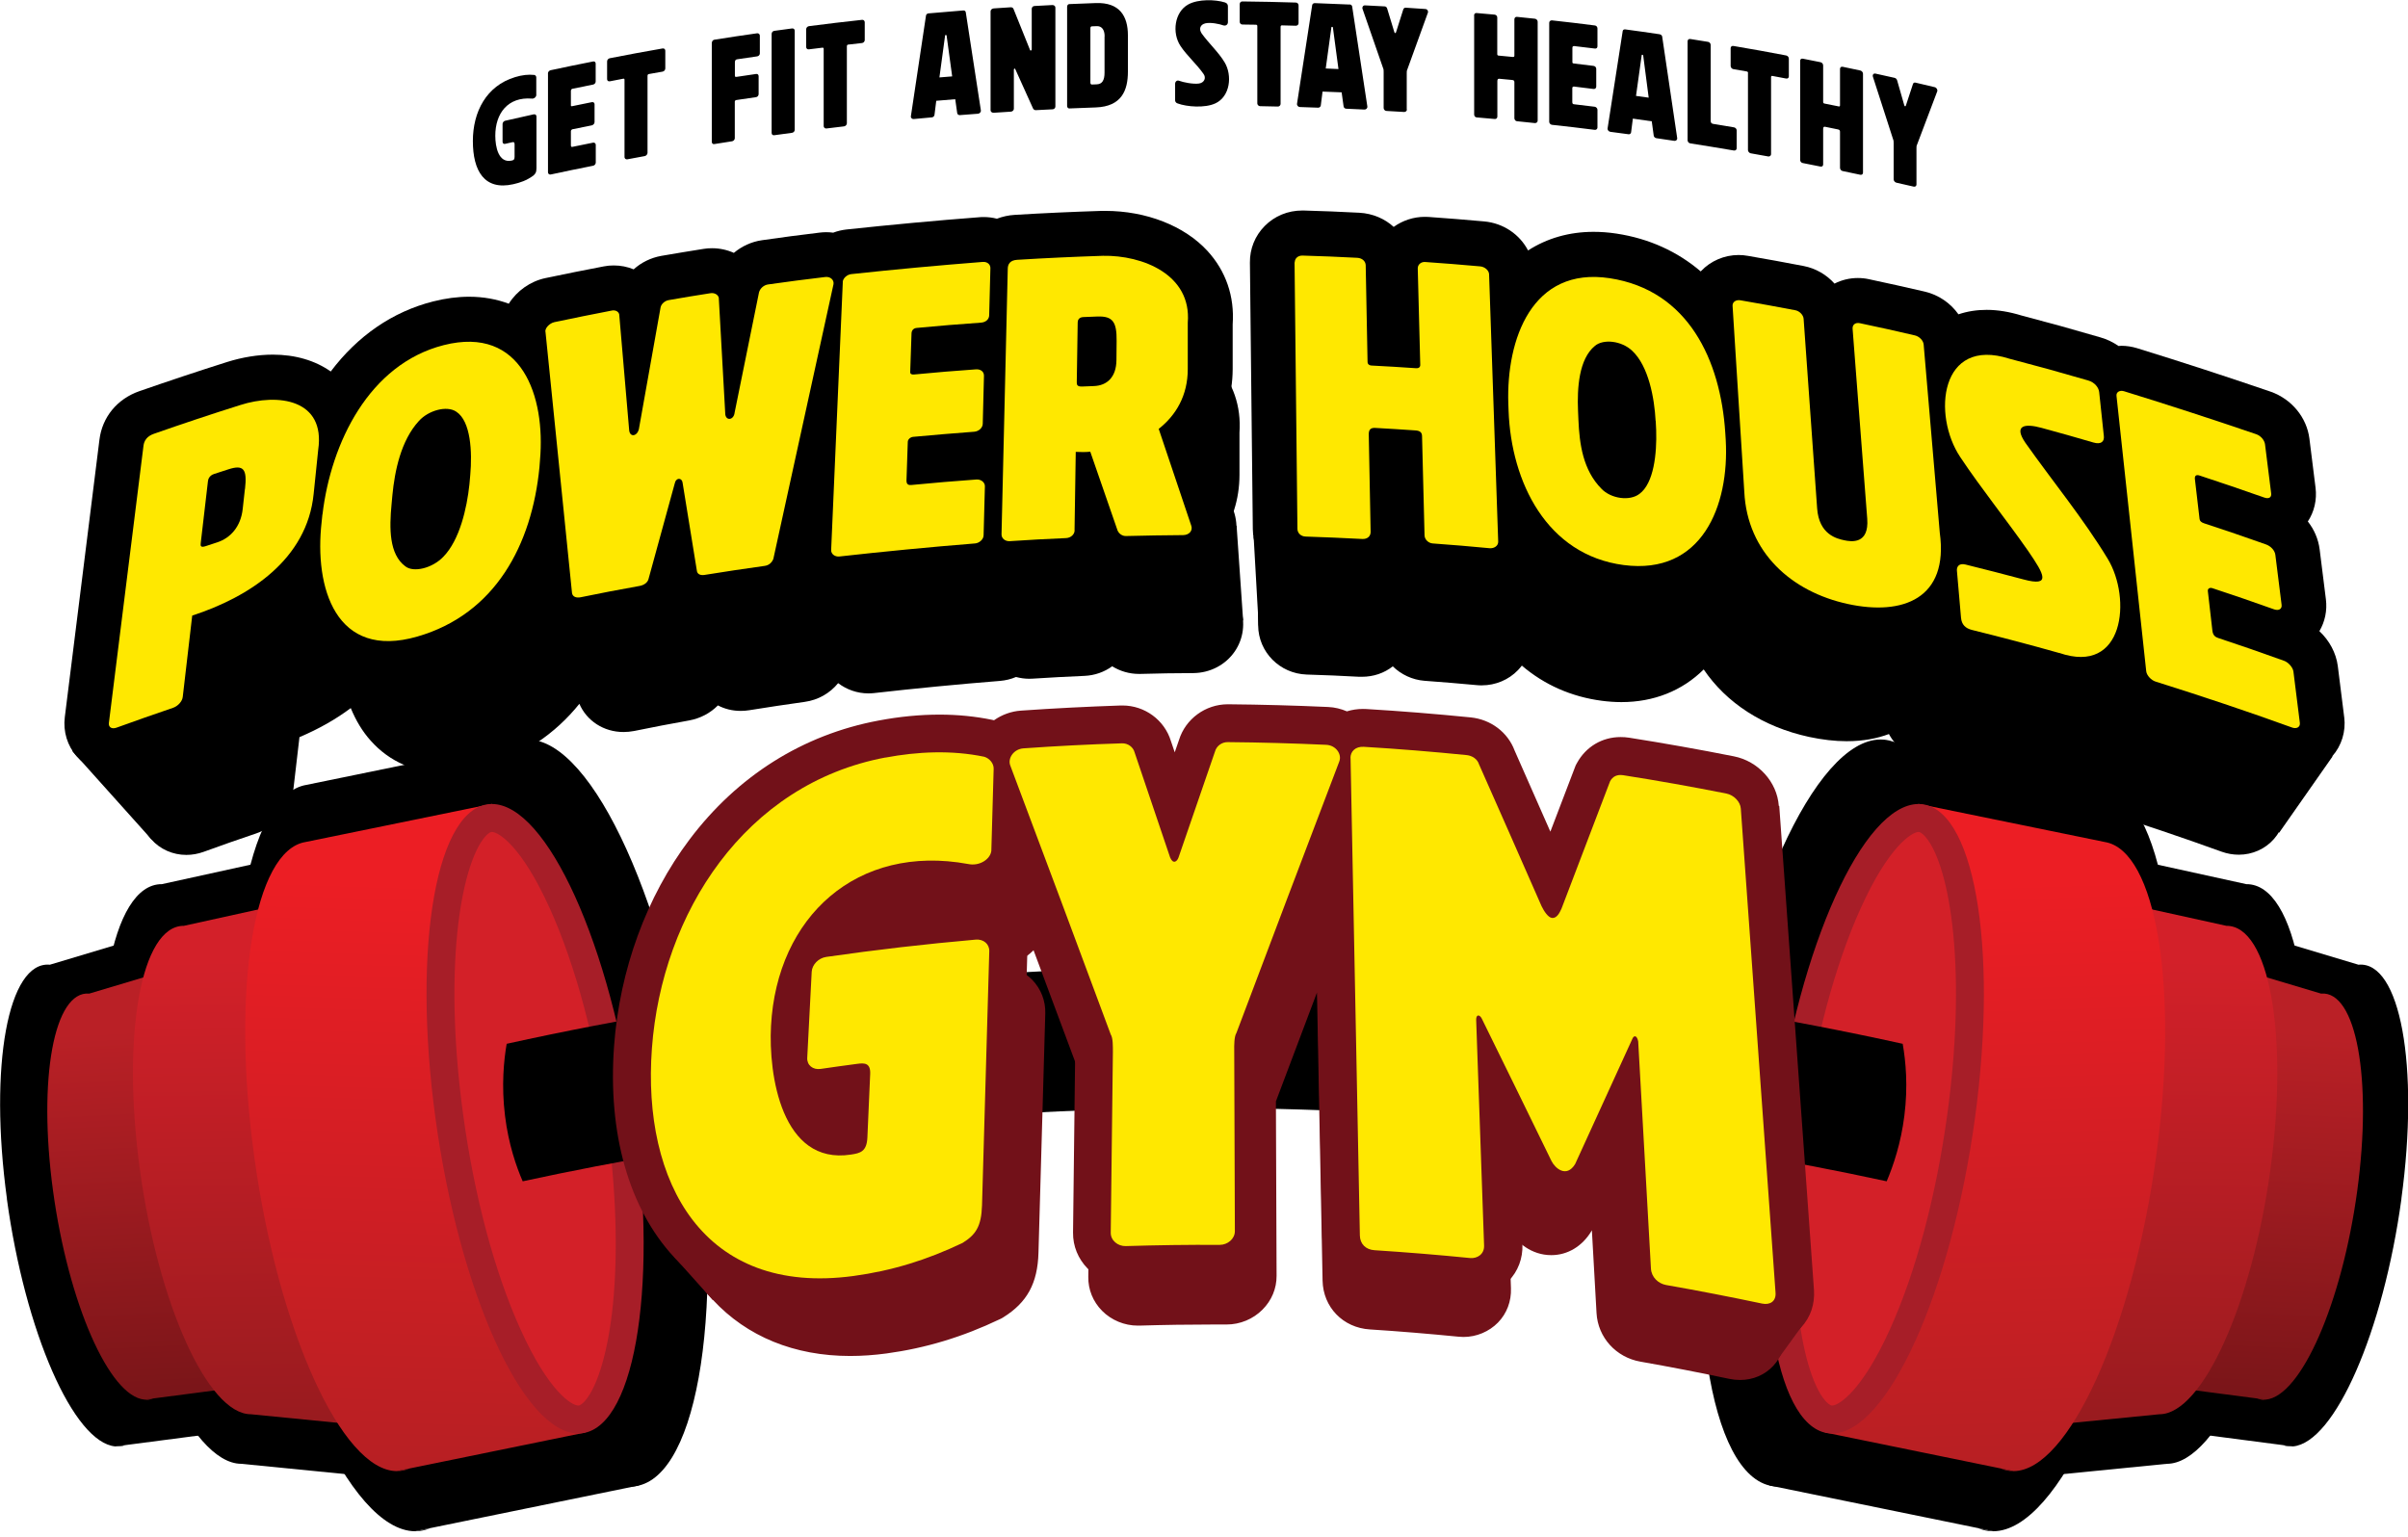 <svg width="177" height="113" viewBox="0 0 177 113" fill="none" xmlns="http://www.w3.org/2000/svg">
  <g clip-path="url(#clip0_1678_487)">
    <path d="M176.519 88.124C175.185 97.904 171.619 106.063 168.545 106.337L167.806 106.241L160.414 105.276L167.765 69.246L173.357 70.923C176.43 70.642 177.847 78.349 176.513 88.13L176.519 88.124Z" fill="black"/>
    <path d="M168.544 106.338C168.284 106.359 168.044 106.324 167.805 106.242L168.544 106.338Z" fill="black"/>
    <path d="M168.949 86.267C167.341 98.033 163.015 107.588 159.292 107.616H159.278L149.805 108.554L144.117 101.086L157.478 63.324L165.117 65.001C168.847 64.974 170.558 74.495 168.949 86.261V86.267Z" fill="black"/>
    <path d="M146.524 112.577C146.141 112.577 145.771 112.502 145.422 112.352L146.524 112.577Z" fill="black"/>
    <path d="M158.967 85.058C156.893 100.226 151.322 112.54 146.524 112.574L145.422 112.348L130.062 109.206L138.221 54.367L154.491 57.7C158.967 58.44 160.973 70.404 158.967 85.065V85.058Z" fill="black"/>
    <path d="M125.778 81.883C123.704 97.05 125.921 109.316 130.72 109.289C135.524 109.261 141.096 96.941 143.163 81.773C145.237 66.605 143.019 54.34 138.221 54.367C133.416 54.395 127.845 66.715 125.778 81.883Z" fill="black"/>
    <path d="M0.503 88.124C1.838 97.904 5.404 106.063 8.477 106.337L9.217 106.241L16.609 105.276L9.258 69.246L3.666 70.923C0.592 70.642 -0.824 78.349 0.51 88.13L0.503 88.124Z" fill="black"/>
    <path d="M8.484 106.338C8.744 106.359 8.984 106.324 9.224 106.242L8.484 106.338Z" fill="black"/>
    <path d="M8.065 86.267C9.674 98.033 14 107.588 17.723 107.616H17.737L27.21 108.554L32.898 101.086L19.537 63.324L11.898 65.001C8.168 64.974 6.457 74.495 8.065 86.261V86.267Z" fill="black"/>
    <path d="M30.5 112.577C30.883 112.577 31.253 112.502 31.602 112.352L30.5 112.577Z" fill="black"/>
    <path d="M18.059 85.058C20.133 100.226 25.705 112.54 30.503 112.574L31.605 112.348L46.964 109.206L38.805 54.367L22.536 57.7C18.059 58.44 16.054 70.404 18.059 85.065V85.058Z" fill="black"/>
    <path d="M51.249 81.883C53.323 97.05 51.105 109.316 46.307 109.289C41.502 109.261 35.931 96.941 33.864 81.773C31.79 66.605 34.007 54.34 38.806 54.367C43.61 54.395 49.182 66.715 51.249 81.883Z" fill="black"/>
    <path d="M173.268 87.55C172.146 95.791 169.141 102.663 166.547 102.896L165.924 102.814L159.695 101.999L165.89 71.637L170.606 73.047C173.2 72.814 174.391 79.309 173.268 87.55Z" fill="url(#paint0_linear_1678_487)"/>
    <path d="M166.545 102.899C166.326 102.919 166.12 102.892 165.922 102.816L166.545 102.899Z" fill="url(#paint1_linear_1678_487)"/>
    <path d="M166.885 85.984C165.53 95.895 161.888 103.952 158.747 103.972H158.733L150.752 104.759L145.961 98.469L157.22 66.648L163.654 68.065C166.796 68.045 168.24 76.067 166.885 85.984Z" fill="url(#paint2_linear_1678_487)"/>
    <path d="M147.987 108.153C147.665 108.153 147.357 108.091 147.062 107.961L147.987 108.153Z" fill="url(#paint3_linear_1678_487)"/>
    <path d="M158.494 84.97C156.748 97.749 152.053 108.133 148.008 108.153L147.084 107.961L134.141 105.313L141.013 59.098L154.722 61.904C158.494 62.527 160.184 72.609 158.494 84.963V84.97Z" fill="url(#paint4_linear_1678_487)"/>
    <path d="M134.665 104.359C134.22 104.359 133.803 104.126 133.392 103.654C131.407 101.381 129.983 93.77 131.53 82.429C133.324 69.314 137.964 60.149 141.01 60.129C141.462 60.129 141.879 60.362 142.29 60.834C144.275 63.106 145.699 70.718 144.152 82.059C142.359 95.173 137.718 104.338 134.672 104.359H134.665Z" fill="#D32028"/>
    <path d="M141.022 61.163C141.193 61.163 141.426 61.409 141.522 61.512C142.473 62.6 143.24 65.249 143.568 68.603C143.952 72.456 143.801 77.056 143.137 81.922C142.316 87.912 140.824 93.524 138.921 97.727C136.847 102.313 135.15 103.326 134.67 103.333C134.499 103.333 134.267 103.086 134.171 102.983C133.219 101.895 132.453 99.246 132.124 95.892C131.741 92.039 131.892 87.439 132.555 82.573C133.377 76.584 134.869 70.971 136.772 66.769C138.846 62.183 140.543 61.17 141.022 61.163ZM141.022 59.109C141.022 59.109 141.015 59.109 141.009 59.109C136.963 59.137 132.268 69.513 130.523 82.292C128.777 95.057 130.639 105.386 134.67 105.386C134.67 105.386 134.677 105.386 134.684 105.386C138.729 105.359 143.425 94.982 145.17 82.203C146.915 69.438 145.054 59.109 141.022 59.109Z" fill="#A71E28"/>
    <path d="M3.899 87.55C5.022 95.791 8.026 102.663 10.62 102.896L11.243 102.814L17.472 101.999L11.278 71.637L6.562 73.047C3.968 72.814 2.777 79.309 3.899 87.55Z" fill="url(#paint5_linear_1678_487)"/>
    <path d="M10.625 102.899C10.844 102.919 11.049 102.892 11.248 102.816L10.625 102.899Z" fill="url(#paint6_linear_1678_487)"/>
    <path d="M10.282 85.984C11.638 95.895 15.279 103.952 18.421 103.972H18.434L26.415 104.759L31.206 98.469L19.947 66.648L13.513 68.065C10.371 68.045 8.927 76.067 10.282 85.984Z" fill="url(#paint7_linear_1678_487)"/>
    <path d="M29.172 108.153C29.494 108.153 29.802 108.091 30.096 107.961L29.172 108.153Z" fill="url(#paint8_linear_1678_487)"/>
    <path d="M18.679 84.97C20.425 97.749 25.12 108.133 29.165 108.153L30.089 107.961L43.032 105.313L36.16 59.098L22.451 61.904C18.679 62.527 16.989 72.609 18.679 84.963V84.97Z" fill="url(#paint9_linear_1678_487)"/>
    <path d="M42.502 104.359C39.456 104.338 34.816 95.18 33.023 82.059C31.476 70.718 32.899 63.106 34.884 60.834C35.295 60.362 35.712 60.129 36.157 60.129C39.21 60.149 43.851 69.308 45.644 82.429C47.191 93.77 45.767 101.381 43.782 103.654C43.372 104.126 42.954 104.359 42.509 104.359H42.502Z" fill="#D32028"/>
    <path d="M36.156 61.163C36.635 61.163 38.332 62.176 40.406 66.769C42.309 70.971 43.808 76.584 44.623 82.573C45.286 87.432 45.437 92.039 45.054 95.892C44.718 99.246 43.952 101.895 43.007 102.983C42.918 103.086 42.686 103.333 42.508 103.333C42.029 103.333 40.331 102.32 38.257 97.727C36.354 93.524 34.855 87.912 34.041 81.922C33.377 77.063 33.226 72.456 33.61 68.603C33.945 65.249 34.712 62.6 35.656 61.512C35.745 61.409 35.978 61.163 36.156 61.163ZM36.156 59.109C32.117 59.109 30.263 69.438 32.008 82.203C33.753 94.982 38.449 105.365 42.494 105.386C42.494 105.386 42.501 105.386 42.508 105.386C46.546 105.386 48.401 95.057 46.655 82.292C44.91 69.513 40.215 59.13 36.169 59.109C36.169 59.109 36.163 59.109 36.156 59.109Z" fill="#A71E28"/>
    <path d="M139.981 82.022C139.728 84.041 139.174 85.684 138.681 86.847C124.759 83.835 107.832 81.474 88.551 81.46C69.269 81.467 52.336 83.835 38.421 86.847C37.962 85.793 37.38 84.144 37.12 82.022C36.846 79.784 37.038 77.929 37.243 76.738C54.273 72.987 71.412 71.105 88.551 71.098C105.69 71.105 122.829 72.987 139.858 76.738C140.084 78.031 140.255 79.859 139.981 82.022Z" fill="black"/>
    <path d="M37.845 5.674C38.386 5.51 38.844 5.462 39.275 5.51C39.351 5.524 39.419 5.599 39.419 5.688C39.419 6.215 39.419 6.475 39.419 7.002C39.405 7.139 39.255 7.269 39.09 7.248C37.325 7.111 36.407 8.337 36.407 9.979C36.407 10.794 36.64 12.012 37.605 11.807C37.735 11.78 37.824 11.745 37.824 11.54C37.824 11.164 37.824 10.972 37.824 10.595C37.824 10.431 37.735 10.438 37.639 10.459C37.434 10.506 37.331 10.527 37.133 10.575C37.023 10.602 36.941 10.534 36.941 10.424C36.941 9.904 36.941 9.644 36.941 9.117C36.941 9.007 37.03 8.898 37.133 8.877C37.975 8.686 38.392 8.59 39.234 8.405C39.344 8.385 39.433 8.453 39.433 8.563C39.433 10.082 39.433 10.835 39.433 12.354C39.433 12.662 39.357 12.786 39.186 12.923C38.7 13.272 38.235 13.429 37.721 13.545C35.613 14.018 34.758 12.573 34.758 10.37C34.758 8.22 35.75 6.311 37.852 5.674H37.845Z" fill="black"/>
    <path d="M40.273 5.402C40.273 5.293 40.369 5.183 40.472 5.163C41.724 4.896 42.347 4.766 43.6 4.519C43.709 4.499 43.785 4.567 43.785 4.677C43.785 5.204 43.785 5.464 43.785 5.991C43.785 6.1 43.709 6.189 43.6 6.217C42.991 6.34 42.69 6.402 42.08 6.525C42.005 6.538 41.964 6.607 41.964 6.689C41.964 7.113 41.964 7.326 41.964 7.75C41.964 7.805 41.998 7.818 42.06 7.805C42.635 7.688 42.929 7.627 43.504 7.51C43.614 7.49 43.703 7.545 43.703 7.668C43.703 8.188 43.703 8.448 43.703 8.975C43.703 9.085 43.614 9.187 43.504 9.215C42.936 9.331 42.648 9.386 42.08 9.502C42.019 9.516 41.964 9.584 41.964 9.646C41.964 10.057 41.964 10.262 41.964 10.679C41.964 10.803 42.019 10.809 42.08 10.796C42.683 10.673 42.984 10.611 43.593 10.488C43.689 10.467 43.792 10.536 43.792 10.645C43.792 11.165 43.792 11.425 43.792 11.953C43.792 12.062 43.696 12.171 43.593 12.185C42.347 12.432 41.724 12.562 40.479 12.829C40.383 12.849 40.28 12.781 40.28 12.671C40.28 9.762 40.28 8.304 40.28 5.395L40.273 5.402Z" fill="black"/>
    <path d="M45.905 5.869C45.905 5.8 45.871 5.773 45.816 5.786C45.419 5.862 45.221 5.896 44.824 5.978C44.714 5.999 44.625 5.93 44.625 5.821C44.625 5.301 44.625 5.04 44.625 4.513C44.625 4.404 44.714 4.301 44.824 4.281C46.37 3.979 47.151 3.836 48.704 3.562C48.814 3.541 48.903 3.617 48.903 3.726C48.903 4.246 48.903 4.507 48.903 5.034C48.903 5.143 48.814 5.246 48.704 5.266C48.301 5.335 48.095 5.376 47.691 5.444C47.65 5.451 47.596 5.485 47.596 5.574C47.596 7.84 47.596 8.976 47.596 11.242C47.596 11.331 47.507 11.454 47.397 11.474C46.877 11.57 46.617 11.618 46.103 11.714C45.994 11.735 45.905 11.639 45.905 11.556C45.905 9.284 45.905 8.148 45.905 5.882V5.869Z" fill="black"/>
    <path d="M52.327 3.145C52.327 3.036 52.403 2.933 52.512 2.919C53.764 2.721 54.394 2.625 55.654 2.447C55.749 2.433 55.852 2.509 55.852 2.618C55.852 3.145 55.852 3.405 55.852 3.932C55.852 4.042 55.756 4.131 55.654 4.144C55.072 4.227 54.778 4.274 54.196 4.357C54.086 4.37 54.018 4.425 54.018 4.582C54.018 4.966 54.018 5.164 54.018 5.548C54.018 5.637 54.038 5.664 54.148 5.65C54.723 5.561 55.01 5.52 55.578 5.438C55.688 5.424 55.763 5.486 55.763 5.609C55.763 6.129 55.763 6.389 55.763 6.916C55.763 7.026 55.688 7.122 55.578 7.142C54.997 7.224 54.702 7.272 54.12 7.355C54.045 7.368 54.011 7.423 54.011 7.478C54.011 8.552 54.011 9.086 54.011 10.161C54.011 10.27 53.915 10.373 53.806 10.387C53.285 10.469 53.025 10.51 52.505 10.592C52.396 10.613 52.32 10.537 52.32 10.421C52.32 7.512 52.32 6.054 52.32 3.145H52.327Z" fill="black"/>
    <path d="M56.719 2.495C56.719 2.386 56.794 2.29 56.904 2.269C57.431 2.194 57.691 2.16 58.218 2.091C58.341 2.078 58.416 2.153 58.416 2.263C58.416 5.172 58.416 6.629 58.416 9.538C58.416 9.648 58.341 9.744 58.218 9.764C57.691 9.833 57.431 9.867 56.904 9.942C56.794 9.956 56.719 9.881 56.719 9.771C56.719 6.862 56.719 5.404 56.719 2.495Z" fill="black"/>
    <path d="M60.545 3.594C60.545 3.526 60.51 3.498 60.456 3.505C60.059 3.553 59.853 3.58 59.456 3.628C59.347 3.642 59.258 3.567 59.258 3.457C59.258 2.937 59.258 2.677 59.258 2.15C59.258 2.04 59.347 1.944 59.456 1.924C61.017 1.725 61.797 1.63 63.365 1.459C63.474 1.445 63.563 1.527 63.563 1.636C63.563 2.157 63.563 2.417 63.563 2.944C63.563 3.053 63.474 3.149 63.365 3.163C62.954 3.211 62.749 3.231 62.345 3.279C62.304 3.279 62.249 3.313 62.249 3.402C62.249 5.668 62.249 6.804 62.249 9.07C62.249 9.159 62.16 9.275 62.05 9.289C61.53 9.35 61.263 9.378 60.743 9.446C60.634 9.46 60.545 9.364 60.545 9.275C60.545 7.003 60.545 5.866 60.545 3.601V3.594Z" fill="black"/>
    <path d="M70.79 0.77C70.893 0.764 70.968 0.798 70.989 0.9C71.434 3.782 71.653 5.226 72.098 8.108C72.118 8.238 72.009 8.354 71.885 8.361C71.345 8.402 71.078 8.423 70.544 8.464C70.469 8.464 70.366 8.409 70.359 8.313C70.304 7.902 70.27 7.704 70.215 7.293C69.654 7.341 69.374 7.362 68.819 7.41C68.764 7.827 68.737 8.033 68.689 8.45C68.675 8.553 68.579 8.621 68.504 8.628C67.97 8.676 67.697 8.696 67.163 8.751C67.04 8.765 66.93 8.662 66.957 8.532C67.402 5.575 67.621 4.097 68.066 1.14C68.087 1.037 68.169 0.989 68.265 0.983C69.278 0.894 69.784 0.853 70.797 0.77H70.79ZM69.052 5.692C69.428 5.657 69.613 5.644 69.99 5.616C69.825 4.412 69.743 3.809 69.579 2.605C69.579 2.591 69.558 2.584 69.545 2.577C69.524 2.577 69.51 2.577 69.49 2.577C69.476 2.591 69.469 2.598 69.469 2.612C69.305 3.844 69.216 4.46 69.052 5.692Z" fill="black"/>
    <path d="M74.633 5.094C74.599 5.005 74.531 5.032 74.524 5.121C74.524 6.271 74.524 6.846 74.524 7.996C74.524 8.106 74.421 8.201 74.311 8.208C73.805 8.242 73.552 8.256 73.045 8.29C72.922 8.297 72.812 8.222 72.812 8.106C72.812 5.197 72.812 3.739 72.812 0.83C72.812 0.72 72.922 0.624 73.045 0.618C73.545 0.583 73.798 0.57 74.298 0.535C74.387 0.535 74.462 0.57 74.496 0.652C74.982 1.856 75.222 2.459 75.708 3.663C75.728 3.752 75.817 3.732 75.838 3.636C75.838 2.438 75.838 1.843 75.838 0.645C75.838 0.535 75.927 0.44 76.05 0.44C76.577 0.412 76.837 0.398 77.364 0.371C77.474 0.371 77.576 0.446 77.576 0.556C77.576 3.465 77.576 4.923 77.576 7.832C77.576 7.941 77.481 8.037 77.364 8.037C76.871 8.064 76.625 8.071 76.132 8.099C76.057 8.099 75.968 8.051 75.934 7.975C75.413 6.819 75.153 6.244 74.633 5.094Z" fill="black"/>
    <path d="M78.595 7.973C78.485 7.973 78.438 7.871 78.438 7.782C78.438 4.873 78.438 3.415 78.438 0.506C78.438 0.417 78.479 0.307 78.595 0.301C79.375 0.266 79.765 0.253 80.546 0.225C82.298 0.164 82.907 1.184 82.907 2.6C82.907 3.668 82.907 4.195 82.907 5.263C82.907 6.632 82.455 7.83 80.546 7.898C79.765 7.926 79.375 7.939 78.595 7.973ZM81.196 2.669C81.196 2.162 80.963 1.909 80.621 1.923C80.477 1.923 80.402 1.93 80.258 1.936C80.19 1.936 80.149 1.998 80.149 2.06C80.149 3.668 80.149 4.476 80.149 6.084C80.149 6.139 80.183 6.214 80.245 6.214C80.388 6.214 80.463 6.208 80.607 6.201C81.018 6.187 81.189 5.906 81.189 5.338V2.676L81.196 2.669Z" fill="black"/>
    <path d="M89.32 7.605C88.574 7.954 87.246 7.859 86.562 7.605C86.418 7.564 86.363 7.441 86.377 7.325C86.377 6.859 86.377 6.627 86.377 6.161C86.377 6.011 86.5 5.867 86.685 5.942C86.972 6.052 87.705 6.202 88.129 6.141C88.519 6.086 88.691 5.723 88.451 5.415C87.951 4.703 87.233 4.08 86.774 3.382C86.131 2.417 86.329 0.877 87.349 0.323C88.088 -0.081 89.348 -0.04 90.039 0.179C90.196 0.227 90.258 0.336 90.258 0.466C90.258 0.932 90.258 1.165 90.258 1.63C90.258 1.781 90.135 1.917 89.936 1.87C89.635 1.76 88.999 1.63 88.615 1.712C88.211 1.801 88.109 2.136 88.328 2.458C88.848 3.184 89.573 3.841 90.018 4.587C90.587 5.538 90.436 7.092 89.327 7.605H89.32Z" fill="black"/>
    <path d="M92.419 1.92C92.419 1.851 92.384 1.824 92.33 1.817C91.926 1.817 91.727 1.81 91.323 1.803C91.214 1.803 91.125 1.714 91.125 1.605C91.125 1.085 91.125 0.825 91.125 0.297C91.125 0.188 91.214 0.099 91.323 0.106C92.898 0.126 93.678 0.14 95.252 0.188C95.362 0.188 95.451 0.284 95.451 0.393C95.451 0.914 95.451 1.174 95.451 1.701C95.451 1.81 95.362 1.892 95.252 1.892C94.842 1.879 94.636 1.872 94.226 1.865C94.184 1.865 94.13 1.885 94.13 1.974C94.13 4.24 94.13 5.376 94.13 7.642C94.13 7.731 94.041 7.84 93.931 7.833C93.404 7.82 93.144 7.813 92.617 7.806C92.508 7.806 92.419 7.69 92.419 7.608C92.419 5.335 92.419 4.199 92.419 1.933V1.92Z" fill="black"/>
    <path d="M99.192 0.326C99.295 0.326 99.37 0.381 99.391 0.477C99.835 3.413 100.061 4.885 100.506 7.821C100.527 7.951 100.417 8.061 100.294 8.054C99.753 8.027 99.486 8.013 98.946 7.992C98.87 7.992 98.768 7.917 98.761 7.821C98.706 7.404 98.672 7.198 98.617 6.788C98.056 6.76 97.775 6.753 97.214 6.733C97.159 7.144 97.132 7.349 97.084 7.76C97.07 7.855 96.974 7.917 96.899 7.917C96.358 7.896 96.091 7.89 95.551 7.869C95.427 7.869 95.318 7.753 95.338 7.623C95.783 4.721 96.009 3.269 96.454 0.367C96.475 0.272 96.557 0.23 96.653 0.23C97.666 0.265 98.172 0.285 99.192 0.333V0.326ZM97.447 5.035C97.823 5.049 98.008 5.056 98.384 5.076C98.22 3.851 98.138 3.235 97.974 2.01C97.974 1.996 97.953 1.99 97.939 1.976C97.919 1.976 97.905 1.976 97.885 1.976C97.871 1.99 97.864 1.996 97.864 2.01C97.7 3.222 97.611 3.831 97.447 5.042V5.035Z" fill="black"/>
    <path d="M103.416 8.047C103.416 8.157 103.32 8.239 103.204 8.232C102.691 8.198 102.43 8.184 101.917 8.157C101.808 8.157 101.705 8.054 101.705 7.944C101.705 6.89 101.705 6.356 101.705 5.302C101.705 5.213 101.705 5.083 101.671 5.029C101.062 3.276 100.76 2.4 100.151 0.648C100.11 0.525 100.192 0.388 100.336 0.395C100.911 0.422 101.205 0.443 101.78 0.47C101.869 0.47 101.944 0.545 101.965 0.634C102.177 1.326 102.28 1.675 102.492 2.366C102.533 2.476 102.588 2.434 102.615 2.373C102.827 1.709 102.93 1.374 103.142 0.71C103.163 0.621 103.238 0.559 103.327 0.566C103.902 0.6 104.19 0.621 104.771 0.662C104.915 0.669 105.004 0.819 104.956 0.936C104.347 2.612 104.046 3.447 103.437 5.131C103.402 5.186 103.402 5.316 103.402 5.405C103.402 6.459 103.402 6.993 103.402 8.047H103.416Z" fill="black"/>
    <path d="M108.352 1.136C108.352 1.027 108.427 0.945 108.536 0.959C109.063 1.006 109.33 1.027 109.857 1.075C109.981 1.089 110.056 1.178 110.056 1.294C110.056 2.369 110.056 2.902 110.056 3.977C110.056 4.045 110.09 4.08 110.145 4.087C110.569 4.128 110.788 4.148 111.213 4.189C111.267 4.189 111.315 4.169 111.315 4.1C111.315 3.026 111.315 2.492 111.315 1.417C111.315 1.308 111.404 1.225 111.5 1.239C112.027 1.294 112.294 1.321 112.821 1.376C112.931 1.39 113.026 1.486 113.026 1.595C113.026 4.504 113.026 5.962 113.026 8.871C113.026 8.98 112.931 9.056 112.821 9.049C112.294 8.994 112.027 8.967 111.5 8.912C111.404 8.905 111.315 8.802 111.315 8.693C111.315 7.632 111.315 7.098 111.315 6.037C111.315 5.941 111.274 5.894 111.158 5.88C110.781 5.846 110.59 5.825 110.213 5.791C110.117 5.784 110.063 5.818 110.063 5.962C110.063 7.002 110.063 7.529 110.063 8.57C110.063 8.679 109.987 8.761 109.864 8.748C109.337 8.7 109.07 8.672 108.543 8.631C108.434 8.625 108.358 8.529 108.358 8.419C108.358 5.51 108.358 4.052 108.358 1.143L108.352 1.136Z" fill="black"/>
    <path d="M113.875 1.674C113.875 1.565 113.971 1.49 114.073 1.497C115.34 1.64 115.969 1.709 117.236 1.873C117.345 1.887 117.421 1.982 117.421 2.092C117.421 2.619 117.421 2.879 117.421 3.406C117.421 3.516 117.345 3.584 117.236 3.57C116.62 3.495 116.312 3.454 115.703 3.386C115.627 3.379 115.579 3.427 115.579 3.516C115.579 3.94 115.579 4.152 115.579 4.577C115.579 4.631 115.614 4.659 115.675 4.666C116.257 4.734 116.551 4.768 117.133 4.844C117.243 4.857 117.332 4.946 117.332 5.063V6.37C117.332 6.479 117.243 6.555 117.133 6.541C116.558 6.473 116.271 6.431 115.696 6.363C115.627 6.356 115.572 6.404 115.572 6.473C115.572 6.883 115.572 7.089 115.572 7.506C115.572 7.629 115.627 7.657 115.696 7.664C116.305 7.739 116.613 7.773 117.222 7.848C117.318 7.862 117.421 7.958 117.421 8.067C117.421 8.588 117.421 8.848 117.421 9.375C117.421 9.484 117.325 9.559 117.222 9.546C115.963 9.388 115.333 9.313 114.073 9.176C113.978 9.163 113.875 9.067 113.875 8.957C113.875 6.048 113.875 4.59 113.875 1.681V1.674Z" fill="black"/>
    <path d="M121.981 2.519C122.077 2.533 122.159 2.587 122.179 2.69C122.624 5.668 122.843 7.16 123.281 10.144C123.302 10.281 123.192 10.37 123.076 10.356C122.542 10.274 122.275 10.233 121.741 10.158C121.666 10.144 121.563 10.069 121.556 9.966C121.502 9.548 121.474 9.336 121.413 8.919C120.858 8.837 120.578 8.802 120.023 8.72C119.968 9.124 119.941 9.329 119.893 9.733C119.879 9.829 119.784 9.884 119.708 9.87C119.174 9.795 118.908 9.761 118.374 9.692C118.25 9.678 118.141 9.555 118.168 9.425C118.613 6.564 118.832 5.14 119.277 2.279C119.298 2.184 119.373 2.149 119.476 2.163C120.482 2.3 120.988 2.368 121.994 2.519H121.981ZM120.256 7.05C120.626 7.105 120.817 7.125 121.187 7.18C121.023 5.941 120.94 5.318 120.783 4.073C120.783 4.059 120.762 4.045 120.749 4.032C120.728 4.032 120.715 4.032 120.694 4.025C120.68 4.032 120.673 4.045 120.673 4.052C120.509 5.25 120.427 5.845 120.256 7.043V7.05Z" fill="black"/>
    <path d="M124.047 3.031C124.047 2.921 124.136 2.846 124.245 2.867C124.772 2.949 125.033 2.99 125.56 3.079C125.655 3.093 125.744 3.195 125.744 3.305C125.744 5.536 125.744 6.652 125.744 8.883C125.744 9.034 125.813 9.088 125.929 9.109C126.538 9.212 126.846 9.26 127.456 9.362C127.551 9.376 127.654 9.472 127.654 9.574C127.654 10.108 127.654 10.368 127.654 10.902C127.654 11.012 127.558 11.08 127.456 11.066C126.169 10.848 125.532 10.745 124.245 10.54C124.136 10.526 124.047 10.423 124.047 10.314C124.047 7.405 124.047 5.947 124.047 3.038V3.031Z" fill="black"/>
    <path d="M128.491 5.37C128.491 5.302 128.457 5.268 128.402 5.254C128.005 5.185 127.806 5.151 127.409 5.083C127.3 5.062 127.211 4.959 127.211 4.85C127.211 4.33 127.211 4.07 127.211 3.543C127.211 3.433 127.3 3.358 127.409 3.378C128.963 3.645 129.743 3.782 131.29 4.077C131.4 4.097 131.489 4.2 131.489 4.309C131.489 4.829 131.489 5.09 131.489 5.617C131.489 5.726 131.4 5.795 131.29 5.774C130.887 5.699 130.681 5.658 130.277 5.582C130.236 5.576 130.182 5.582 130.182 5.671C130.182 7.937 130.182 9.073 130.182 11.339C130.182 11.428 130.093 11.517 129.983 11.503C129.463 11.407 129.203 11.359 128.683 11.27C128.573 11.25 128.484 11.127 128.484 11.037C128.484 8.765 128.484 7.629 128.484 5.363L128.491 5.37Z" fill="black"/>
    <path d="M132.32 4.476C132.32 4.367 132.396 4.291 132.505 4.312C133.025 4.415 133.285 4.463 133.812 4.572C133.929 4.593 134.011 4.702 134.011 4.812C134.011 5.886 134.011 6.42 134.011 7.495C134.011 7.563 134.045 7.597 134.1 7.611C134.524 7.693 134.73 7.741 135.154 7.823C135.209 7.837 135.25 7.81 135.25 7.748C135.25 6.673 135.25 6.139 135.25 5.065C135.25 4.955 135.339 4.887 135.435 4.907C135.955 5.017 136.215 5.072 136.735 5.181C136.845 5.202 136.94 5.311 136.94 5.421C136.94 8.33 136.94 9.788 136.94 12.697C136.94 12.806 136.845 12.875 136.735 12.847C136.215 12.738 135.955 12.683 135.435 12.573C135.339 12.553 135.25 12.45 135.25 12.341C135.25 11.28 135.25 10.753 135.25 9.685C135.25 9.589 135.209 9.534 135.099 9.514C134.723 9.439 134.538 9.398 134.162 9.322C134.066 9.302 134.011 9.336 134.011 9.48C134.011 10.52 134.011 11.047 134.011 12.088C134.011 12.197 133.936 12.272 133.812 12.245C133.292 12.142 133.032 12.088 132.505 11.985C132.396 11.964 132.32 11.862 132.32 11.752C132.32 8.843 132.32 7.385 132.32 4.476Z" fill="black"/>
    <path d="M140.87 13.569C140.87 13.678 140.774 13.747 140.665 13.72C140.158 13.603 139.905 13.541 139.399 13.432C139.289 13.405 139.193 13.295 139.193 13.186C139.193 12.132 139.193 11.598 139.193 10.544C139.193 10.455 139.193 10.325 139.159 10.263C138.563 8.408 138.262 7.484 137.667 5.636C137.626 5.506 137.708 5.383 137.852 5.41C138.42 5.533 138.7 5.595 139.268 5.725C139.357 5.745 139.433 5.828 139.453 5.923C139.659 6.649 139.768 7.012 139.973 7.737C140.015 7.854 140.069 7.826 140.09 7.765C140.295 7.135 140.405 6.82 140.61 6.184C140.631 6.101 140.706 6.053 140.795 6.074C141.363 6.204 141.644 6.273 142.212 6.409C142.355 6.444 142.438 6.608 142.396 6.717C141.801 8.292 141.5 9.079 140.904 10.66C140.87 10.708 140.87 10.838 140.87 10.927C140.87 11.981 140.87 12.515 140.87 13.569Z" fill="black"/>
    <path d="M13.431 51.245C13.397 51.56 13.082 51.909 12.733 52.032C11.07 52.6 10.235 52.895 8.564 53.497C8.215 53.62 7.969 53.469 8.003 53.155C8.852 46.358 9.701 39.554 10.549 32.758C10.597 32.402 10.796 32.073 11.302 31.895C13.41 31.156 15.525 30.451 17.654 29.78C20.433 28.89 23.931 29.342 23.39 33.066C23.253 34.359 23.185 35.01 23.055 36.31C22.575 41.122 18.352 43.88 14.129 45.256C13.855 47.631 13.712 48.829 13.431 51.252V51.245ZM18.01 35.94C18.174 34.489 17.914 34.14 16.792 34.503C16.367 34.64 16.162 34.708 15.738 34.845C15.395 34.955 15.3 35.222 15.286 35.372C15.074 37.193 14.964 38.11 14.752 39.951C14.731 40.136 14.752 40.273 15.122 40.15C15.464 40.033 15.635 39.979 15.977 39.869C16.935 39.554 17.695 38.726 17.839 37.426C17.907 36.83 17.942 36.536 18.003 35.94H18.01Z" fill="black"/>
    <path d="M23.704 37.824C24.327 32.553 27.133 26.77 32.616 25.373C38.372 23.915 40.104 29.158 39.693 33.819C39.679 34.038 39.666 34.141 39.652 34.36C39.098 40.028 36.421 45.141 30.679 46.797C24.669 48.535 23.088 43.197 23.642 38.371C23.663 38.152 23.677 38.043 23.697 37.824H23.704ZM34.566 34.928C34.717 33.217 34.608 30.965 33.54 30.267C32.849 29.795 31.493 30.165 30.788 30.952C29.46 32.396 29.015 34.641 28.844 36.393C28.817 36.66 28.803 36.79 28.783 37.057C28.612 38.843 28.598 40.753 29.796 41.636C30.391 42.108 31.774 41.787 32.595 40.924C33.786 39.699 34.32 37.365 34.505 35.613C34.525 35.332 34.539 35.195 34.566 34.922V34.928Z" fill="black"/>
    <path d="M40.096 24.424C40.021 24.157 40.377 23.767 40.746 23.684C42.444 23.328 43.292 23.157 44.983 22.829C45.25 22.774 45.538 22.925 45.524 23.212C45.763 26.025 46.01 28.838 46.249 31.651C46.318 32.165 46.831 32.076 46.961 31.549C47.495 28.565 48.022 25.58 48.556 22.596C48.604 22.357 48.85 22.117 49.158 22.062C50.384 21.85 50.993 21.747 52.218 21.556C52.519 21.508 52.779 21.665 52.834 21.884C52.991 24.745 53.156 27.613 53.313 30.474C53.388 30.96 53.936 30.878 53.998 30.337C54.593 27.387 55.188 24.444 55.791 21.494C55.873 21.193 56.154 20.953 56.455 20.912C58.139 20.68 58.974 20.563 60.657 20.365C61.061 20.317 61.314 20.598 61.267 20.892C59.795 27.627 58.316 34.355 56.845 41.09C56.728 41.378 56.51 41.563 56.202 41.604C54.436 41.85 53.553 41.987 51.787 42.267C51.472 42.316 51.239 42.206 51.219 41.932C50.87 39.776 50.52 37.627 50.171 35.471C50.123 35.122 49.685 35.074 49.59 35.567C48.953 37.887 48.316 40.207 47.68 42.528C47.625 42.808 47.372 43.007 47.023 43.075C45.284 43.39 44.415 43.554 42.676 43.91C42.362 43.972 42.095 43.876 42.047 43.609C41.397 37.203 40.746 30.803 40.096 24.396V24.424Z" fill="black"/>
    <path d="M61.943 20.741C61.957 20.453 62.265 20.186 62.573 20.152C65.796 19.803 69.013 19.509 72.244 19.255C72.579 19.235 72.812 19.447 72.799 19.728C72.764 21.103 72.744 21.795 72.71 23.184C72.703 23.472 72.463 23.691 72.121 23.718C70.225 23.855 69.28 23.93 67.384 24.108C67.145 24.129 67.008 24.286 67.001 24.519C66.96 25.648 66.939 26.216 66.905 27.352C66.905 27.496 67.001 27.551 67.207 27.53C69.013 27.359 69.924 27.284 71.731 27.154C72.073 27.127 72.34 27.318 72.326 27.64C72.292 29.036 72.272 29.741 72.237 31.158C72.23 31.452 71.95 31.712 71.608 31.74C69.814 31.877 68.911 31.952 67.118 32.116C66.912 32.137 66.734 32.301 66.727 32.479C66.686 33.602 66.666 34.163 66.632 35.299C66.618 35.628 66.789 35.675 66.994 35.655C68.911 35.47 69.869 35.395 71.785 35.251C72.094 35.231 72.401 35.45 72.395 35.751C72.361 37.188 72.34 37.907 72.299 39.358C72.292 39.666 71.97 39.933 71.662 39.953C68.336 40.22 65.016 40.542 61.697 40.912C61.382 40.946 61.081 40.741 61.094 40.433C61.382 33.869 61.662 27.298 61.95 20.734L61.943 20.741Z" fill="black"/>
    <path d="M78.99 38.984C78.99 39.292 78.703 39.545 78.361 39.559C76.711 39.634 75.883 39.675 74.227 39.785C73.877 39.806 73.611 39.58 73.617 39.279C73.768 32.769 73.925 26.253 74.076 19.744C74.083 19.402 74.261 19.135 74.76 19.101C76.862 18.971 78.97 18.875 81.071 18.806C83.98 18.751 87.601 20.182 87.307 23.721C87.307 25.076 87.307 25.76 87.307 27.136C87.307 29.073 86.444 30.531 85.171 31.53C85.965 33.899 86.766 36.267 87.56 38.635C87.697 38.998 87.423 39.333 86.971 39.34C85.294 39.354 84.452 39.367 82.769 39.408C82.488 39.415 82.248 39.237 82.146 38.998C81.338 36.657 80.934 35.5 80.14 33.207C79.798 33.248 79.422 33.235 79.073 33.221C79.038 35.507 79.018 36.657 78.984 38.984H78.99ZM82.077 25.055C82.091 23.659 81.79 23.235 80.674 23.269C80.257 23.283 80.044 23.289 79.627 23.31C79.291 23.324 79.216 23.556 79.216 23.7C79.189 25.452 79.175 26.335 79.148 28.108C79.148 28.286 79.175 28.43 79.552 28.416C79.894 28.402 80.065 28.395 80.407 28.382C81.365 28.348 82.05 27.738 82.064 26.479C82.064 25.904 82.07 25.617 82.077 25.049V25.055Z" fill="black"/>
    <path d="M95.17 19.289C95.17 19.001 95.403 18.782 95.738 18.789C97.347 18.837 98.154 18.871 99.769 18.953C100.139 18.974 100.379 19.214 100.386 19.501C100.433 21.863 100.475 24.231 100.522 26.592C100.522 26.77 100.632 26.859 100.796 26.873C102.117 26.941 102.774 26.982 104.095 27.071C104.266 27.085 104.396 27.003 104.396 26.832C104.335 24.463 104.273 22.102 104.212 19.734C104.205 19.446 104.465 19.234 104.766 19.262C106.375 19.378 107.182 19.439 108.798 19.583C109.133 19.611 109.441 19.871 109.455 20.158C109.681 26.709 109.9 33.266 110.125 39.816C110.139 40.124 109.831 40.336 109.482 40.302C107.812 40.145 106.984 40.076 105.314 39.953C104.999 39.932 104.718 39.665 104.711 39.357C104.65 36.928 104.588 34.491 104.527 32.061C104.52 31.794 104.383 31.664 104.034 31.643C102.856 31.561 102.268 31.527 101.084 31.459C100.776 31.445 100.605 31.554 100.611 31.938C100.659 34.327 100.707 36.722 100.748 39.111C100.748 39.419 100.516 39.645 100.132 39.624C98.469 39.542 97.634 39.501 95.964 39.446C95.615 39.433 95.368 39.186 95.368 38.878C95.3 32.348 95.225 25.819 95.156 19.282L95.17 19.289Z" fill="black"/>
    <path d="M110.868 29.667C110.717 24.964 112.593 19.578 118.328 20.454C124.105 21.337 126.467 26.491 126.816 31.809C126.829 32.021 126.836 32.131 126.85 32.343C127.124 37.203 125.098 42.288 119.355 41.542C113.695 40.803 111.08 35.444 110.888 30.201C110.881 29.988 110.875 29.879 110.868 29.667ZM121.696 30.947C121.607 29.256 121.176 26.915 119.978 25.793C119.198 25.047 117.849 24.903 117.233 25.43C116.063 26.388 115.919 28.503 115.994 30.221C116.008 30.481 116.015 30.611 116.022 30.871C116.097 32.624 116.35 34.561 117.719 35.936C118.404 36.655 119.786 36.867 120.512 36.306C121.566 35.526 121.792 33.349 121.737 31.624C121.723 31.351 121.716 31.214 121.703 30.94L121.696 30.947Z" fill="black"/>
    <path d="M127.353 22.494C127.332 22.206 127.592 22.021 127.928 22.076C129.543 22.357 130.351 22.5 131.966 22.808C132.267 22.863 132.555 23.151 132.575 23.438C132.904 28.079 133.239 32.726 133.568 37.367C133.705 39.304 135.019 39.605 135.573 39.721C136.059 39.824 137.401 40.043 137.25 38.127C136.887 33.472 136.531 28.818 136.175 24.164C136.155 23.876 136.374 23.691 136.709 23.76C138.325 24.102 139.132 24.28 140.748 24.656C141.083 24.732 141.37 25.033 141.398 25.32C141.795 29.934 142.185 34.54 142.582 39.153C143.253 44.006 139.872 45.286 135.82 44.403C131.685 43.507 128.434 40.618 128.215 36.162C127.928 31.604 127.64 27.045 127.353 22.487V22.494Z" fill="black"/>
    <path d="M151.358 48.006C149.23 47.404 147.087 46.842 144.938 46.309C144.486 46.192 144.192 45.939 144.144 45.412C144.021 44.016 143.959 43.324 143.843 41.949C143.822 41.702 143.959 41.374 144.479 41.504C146.184 41.928 147.032 42.147 148.737 42.599C150.776 43.146 150.284 42.263 149.079 40.504C147.457 38.177 145.663 35.966 144.089 33.605C142.022 30.511 142.59 24.741 147.696 26.37C150.017 26.979 151.173 27.301 153.494 27.972C153.966 28.109 154.267 28.485 154.301 28.834C154.438 30.121 154.507 30.764 154.644 32.065C154.685 32.455 154.445 32.701 153.87 32.53C152.351 32.085 151.584 31.873 150.065 31.456C148.805 31.113 147.997 31.271 148.88 32.558C150.886 35.398 153.124 38.109 154.931 41.086C156.683 43.981 156.163 49.662 151.358 47.999V48.006Z" fill="black"/>
    <path d="M155.573 29.11C155.539 28.815 155.82 28.672 156.121 28.761C159.379 29.767 162.616 30.821 165.847 31.923C166.182 32.039 166.449 32.361 166.49 32.662C166.668 34.099 166.757 34.818 166.942 36.269C166.983 36.57 166.771 36.7 166.429 36.577C164.519 35.906 163.568 35.585 161.665 34.955C161.425 34.88 161.309 34.982 161.336 35.222C161.473 36.392 161.542 36.974 161.679 38.158C161.699 38.309 161.809 38.405 162.014 38.473C163.835 39.075 164.745 39.383 166.566 40.027C166.908 40.15 167.209 40.458 167.25 40.793C167.428 42.251 167.524 42.984 167.709 44.462C167.75 44.77 167.503 44.921 167.154 44.797C165.347 44.154 164.444 43.846 162.63 43.244C162.425 43.175 162.267 43.271 162.288 43.456C162.425 44.62 162.493 45.201 162.623 46.372C162.664 46.714 162.842 46.837 163.054 46.906C164.985 47.549 165.95 47.884 167.88 48.576C168.195 48.685 168.537 49.055 168.578 49.37C168.763 50.869 168.859 51.621 169.05 53.141C169.091 53.463 168.804 53.6 168.489 53.49C165.169 52.285 161.815 51.17 158.448 50.109C158.133 50.013 157.791 49.664 157.757 49.342C157.031 42.593 156.299 35.852 155.573 29.103V29.11Z" fill="black"/>
    <path d="M39.041 45.038C39.616 46.38 40.937 47.263 42.498 47.263C42.771 47.263 43.052 47.236 43.326 47.181C45.044 46.832 45.886 46.674 47.611 46.359C48.507 46.195 49.287 45.778 49.869 45.182C50.396 45.456 50.999 45.613 51.642 45.613C51.861 45.613 52.08 45.593 52.299 45.559C54.044 45.278 54.9 45.148 56.652 44.902C57.699 44.751 58.617 44.231 59.26 43.437C59.931 43.943 60.759 44.231 61.615 44.231C61.765 44.231 61.916 44.224 62.053 44.203C65.324 43.834 68.644 43.512 71.895 43.252C72.333 43.218 72.758 43.108 73.148 42.944C73.483 43.033 73.825 43.088 74.174 43.088C74.257 43.088 74.346 43.088 74.428 43.081C76.064 42.978 76.858 42.937 78.5 42.862C79.308 42.828 80.047 42.554 80.656 42.116C81.272 42.499 81.984 42.711 82.744 42.711H82.847C84.517 42.67 85.324 42.657 86.988 42.643C88.302 42.636 89.513 41.999 90.232 40.952C90.91 39.96 91.074 38.694 90.677 37.55C90.095 35.819 89.513 34.08 88.931 32.349C90.02 30.863 90.602 29.077 90.608 27.14V23.848C90.752 21.787 90.109 19.925 88.754 18.447C87.056 16.599 84.25 15.504 81.238 15.504C81.163 15.504 80.978 15.504 80.978 15.504C78.849 15.572 76.693 15.668 74.571 15.798C74.113 15.826 73.675 15.928 73.278 16.079C72.963 15.997 72.634 15.956 72.299 15.956C72.203 15.956 72.107 15.956 71.998 15.969C68.754 16.216 65.468 16.524 62.203 16.873C61.868 16.914 61.546 16.989 61.245 17.105C61.081 17.085 60.916 17.071 60.752 17.071C60.588 17.071 60.424 17.078 60.266 17.099C58.569 17.304 57.693 17.42 56.009 17.66C55.235 17.77 54.523 18.105 53.942 18.591C53.456 18.372 52.908 18.249 52.34 18.249C52.128 18.249 51.923 18.262 51.717 18.297C50.485 18.495 49.849 18.598 48.617 18.81C47.843 18.947 47.138 19.296 46.577 19.802C46.118 19.611 45.626 19.515 45.112 19.515C44.866 19.515 44.626 19.535 44.387 19.583C42.675 19.912 41.792 20.09 40.088 20.446C38.993 20.678 37.994 21.377 37.398 22.328C36.502 21.993 35.523 21.815 34.483 21.815C33.634 21.815 32.737 21.931 31.827 22.164C28.863 22.917 26.29 24.683 24.311 27.311C23.168 26.503 21.704 26.072 20.061 26.072C18.966 26.072 17.802 26.264 16.693 26.613C14.551 27.29 12.381 28.016 10.252 28.755C8.617 29.323 7.515 30.658 7.309 32.328L4.763 52.725C4.633 53.779 4.948 54.826 5.639 55.607C6.324 56.38 7.316 56.825 8.37 56.825C8.822 56.825 9.281 56.743 9.719 56.585C11.368 55.99 12.176 55.709 13.832 55.141C15.386 54.607 16.556 53.19 16.741 51.616L17.207 47.626C18.719 46.982 20.054 46.223 21.211 45.36C21.608 46.332 22.128 47.188 22.765 47.906C24.236 49.556 26.235 50.425 28.548 50.425C29.52 50.425 30.554 50.268 31.621 49.96C34.654 49.084 37.172 47.386 39.068 45.018L39.041 45.038Z" fill="black"/>
    <path d="M172.313 52.746L171.841 48.974C171.718 48.002 171.218 47.085 170.486 46.401C170.897 45.709 171.068 44.888 170.965 44.06L170.506 40.391C170.411 39.638 170.103 38.926 169.637 38.338C170.109 37.626 170.315 36.743 170.205 35.86L169.754 32.253C169.562 30.692 168.446 29.337 166.906 28.796C163.648 27.68 160.349 26.606 157.07 25.593C156.701 25.483 156.318 25.422 155.934 25.422C155.859 25.422 155.79 25.429 155.722 25.436C155.325 25.162 154.88 24.943 154.401 24.806C152.094 24.135 150.89 23.8 148.597 23.197C147.707 22.924 146.851 22.78 146.03 22.78C145.298 22.78 144.606 22.889 143.956 23.108C143.381 22.294 142.505 21.678 141.478 21.438C139.849 21.062 139.007 20.877 137.385 20.528C137.111 20.466 136.831 20.439 136.557 20.439C135.955 20.439 135.366 20.583 134.846 20.85C134.264 20.199 133.47 19.727 132.573 19.556C130.951 19.248 130.109 19.09 128.48 18.81C128.255 18.769 128.022 18.748 127.796 18.748C126.749 18.748 125.743 19.18 125.038 19.926C125.031 19.932 125.024 19.946 125.01 19.953C123.306 18.495 121.218 17.537 118.823 17.174C118.248 17.085 117.68 17.044 117.132 17.044C115.346 17.044 113.71 17.516 112.32 18.413C111.711 17.242 110.513 16.401 109.083 16.277C107.461 16.134 106.619 16.065 104.996 15.949C104.901 15.949 104.812 15.942 104.723 15.942C103.901 15.942 103.101 16.209 102.443 16.681C101.786 16.079 100.903 15.696 99.925 15.641C98.302 15.559 97.461 15.524 95.838 15.477C95.797 15.477 95.756 15.477 95.715 15.477C94.668 15.477 93.689 15.88 92.964 16.613C92.252 17.331 91.862 18.29 91.875 19.31L92.088 38.906C92.108 40.986 93.771 42.67 95.873 42.739C97.529 42.794 98.33 42.828 99.979 42.91C100.055 42.91 100.123 42.91 100.192 42.91C101.088 42.91 101.923 42.622 102.601 42.095C103.251 42.732 104.12 43.149 105.079 43.218C106.728 43.341 107.536 43.41 109.185 43.56C109.309 43.574 109.432 43.581 109.562 43.581C110.63 43.581 111.656 43.149 112.382 42.397C112.491 42.28 112.587 42.164 112.683 42.041C114.435 43.539 116.55 44.477 118.939 44.792C119.452 44.861 119.966 44.895 120.459 44.895C122.984 44.895 125.202 44.012 126.892 42.342C128.652 44.95 131.506 46.832 135.12 47.619C136.14 47.838 137.125 47.954 138.049 47.954C139.37 47.954 140.452 47.735 141.355 47.393C141.916 48.427 142.888 49.186 144.134 49.501C146.208 50.014 148.309 50.569 150.37 51.151C151.252 51.445 152.115 51.596 152.936 51.596C153.662 51.596 154.353 51.479 154.99 51.253C155.524 52.177 156.406 52.923 157.447 53.245C160.999 54.361 164.237 55.456 167.358 56.585C167.789 56.743 168.241 56.818 168.686 56.818C169.747 56.818 170.746 56.373 171.437 55.593C172.122 54.819 172.443 53.772 172.313 52.725V52.746Z" fill="black"/>
    <path d="M18.492 57.584C18.458 57.886 18.164 58.207 17.835 58.324C16.268 58.858 15.481 59.131 13.913 59.699C13.585 59.816 13.352 59.672 13.386 59.371C14.187 52.971 14.981 46.571 15.782 40.172C15.823 39.836 16.015 39.528 16.494 39.357C18.472 38.666 20.47 38.002 22.469 37.365C25.084 36.53 28.376 36.955 27.869 40.459C27.746 41.677 27.678 42.287 27.555 43.512C27.11 48.036 23.133 50.63 19.156 51.931C18.896 54.162 18.766 55.291 18.499 57.571L18.492 57.584ZM22.797 43.183C22.948 41.821 22.709 41.486 21.654 41.828C21.258 41.958 21.059 42.02 20.662 42.15C20.34 42.252 20.251 42.506 20.238 42.642C20.039 44.354 19.936 45.216 19.738 46.955C19.717 47.126 19.738 47.263 20.087 47.146C20.409 47.037 20.573 46.989 20.895 46.879C21.798 46.585 22.51 45.805 22.647 44.58C22.709 44.018 22.743 43.745 22.804 43.183H22.797Z" fill="black"/>
    <path d="M28.144 44.949C28.726 39.993 31.375 34.545 36.535 33.231C41.95 31.855 43.585 36.797 43.195 41.177C43.181 41.383 43.175 41.485 43.154 41.684C42.634 47.016 40.115 51.827 34.708 53.388C29.054 55.024 27.569 50 28.089 45.455C28.11 45.25 28.123 45.147 28.144 44.942V44.949ZM38.37 42.224C38.507 40.609 38.404 38.494 37.398 37.837C36.748 37.392 35.468 37.741 34.81 38.487C33.558 39.843 33.14 41.964 32.983 43.614C32.962 43.867 32.949 43.99 32.921 44.237C32.764 45.92 32.75 47.714 33.88 48.549C34.441 48.994 35.741 48.693 36.515 47.878C37.637 46.728 38.137 44.531 38.315 42.875C38.336 42.615 38.349 42.484 38.37 42.224Z" fill="black"/>
    <path d="M43.581 32.335C43.505 32.081 43.848 31.712 44.197 31.637C45.792 31.301 46.593 31.137 48.187 30.836C48.441 30.788 48.714 30.925 48.694 31.198C48.92 33.847 49.145 36.496 49.378 39.145C49.44 39.631 49.926 39.542 50.049 39.049C50.549 36.243 51.048 33.437 51.548 30.623C51.596 30.398 51.829 30.172 52.109 30.124C53.259 29.925 53.834 29.829 54.991 29.645C55.278 29.597 55.518 29.747 55.566 29.96C55.716 32.656 55.867 35.353 56.017 38.043C56.086 38.502 56.599 38.426 56.661 37.92C57.222 35.148 57.783 32.369 58.345 29.597C58.42 29.316 58.687 29.09 58.968 29.049C60.549 28.83 61.343 28.721 62.924 28.529C63.3 28.481 63.54 28.748 63.499 29.022C62.109 35.36 60.727 41.698 59.344 48.029C59.234 48.303 59.029 48.474 58.735 48.515C57.072 48.748 56.243 48.871 54.58 49.138C54.286 49.186 54.067 49.077 54.046 48.823C53.718 46.797 53.389 44.771 53.061 42.745C53.02 42.417 52.602 42.376 52.513 42.841C51.911 45.025 51.315 47.208 50.713 49.398C50.665 49.665 50.425 49.85 50.097 49.912C48.461 50.206 47.64 50.363 46.004 50.692C45.709 50.754 45.456 50.658 45.408 50.411C44.799 44.381 44.183 38.358 43.574 32.328L43.581 32.335Z" fill="black"/>
    <path d="M64.143 28.87C64.157 28.597 64.451 28.35 64.732 28.316C67.764 27.988 70.796 27.707 73.835 27.474C74.15 27.454 74.369 27.652 74.362 27.919C74.328 29.213 74.314 29.863 74.28 31.17C74.273 31.444 74.047 31.649 73.726 31.67C71.946 31.8 71.049 31.868 69.27 32.039C69.044 32.06 68.914 32.211 68.907 32.43C68.873 33.49 68.852 34.024 68.811 35.099C68.811 35.236 68.9 35.284 69.092 35.263C70.796 35.106 71.645 35.031 73.349 34.907C73.671 34.887 73.917 35.058 73.91 35.366C73.876 36.68 73.856 37.344 73.821 38.679C73.815 38.959 73.548 39.199 73.226 39.226C71.535 39.349 70.693 39.425 69.003 39.582C68.811 39.603 68.64 39.753 68.64 39.925C68.606 40.979 68.585 41.512 68.544 42.58C68.531 42.895 68.695 42.936 68.886 42.916C70.693 42.745 71.59 42.669 73.397 42.532C73.691 42.512 73.972 42.717 73.965 42.998C73.931 44.346 73.91 45.031 73.876 46.393C73.869 46.68 73.568 46.933 73.274 46.954C70.139 47.207 67.018 47.508 63.897 47.857C63.602 47.892 63.315 47.693 63.329 47.406C63.596 41.225 63.862 35.044 64.129 28.864L64.143 28.87Z" fill="black"/>
    <path d="M80.175 46.039C80.175 46.327 79.909 46.566 79.58 46.58C78.026 46.648 77.246 46.689 75.692 46.792C75.364 46.812 75.111 46.6 75.117 46.313C75.261 40.187 75.405 34.054 75.549 27.928C75.555 27.606 75.72 27.353 76.192 27.326C78.17 27.203 80.155 27.114 82.133 27.052C84.871 27.004 88.279 28.352 87.999 31.679C87.999 32.959 87.999 33.596 87.999 34.889C87.999 36.71 87.191 38.079 85.993 39.023C86.746 41.255 87.492 43.486 88.239 45.711C88.368 46.053 88.108 46.367 87.684 46.374C86.103 46.388 85.316 46.395 83.735 46.436C83.475 46.436 83.249 46.279 83.153 46.053C82.393 43.849 82.017 42.76 81.271 40.604C80.949 40.645 80.593 40.632 80.271 40.618C80.237 42.767 80.223 43.856 80.189 46.046L80.175 46.039ZM83.085 32.931C83.098 31.617 82.817 31.213 81.763 31.255C81.367 31.268 81.175 31.275 80.778 31.289C80.463 31.302 80.394 31.522 80.388 31.658C80.36 33.308 80.353 34.136 80.326 35.813C80.326 35.977 80.353 36.114 80.709 36.101C81.031 36.087 81.189 36.08 81.51 36.073C82.407 36.039 83.057 35.471 83.071 34.287C83.071 33.746 83.078 33.479 83.085 32.938V32.931Z" fill="black"/>
    <path d="M95.414 27.509C95.414 27.242 95.633 27.03 95.948 27.044C97.467 27.091 98.22 27.119 99.74 27.194C100.089 27.208 100.315 27.441 100.315 27.707C100.356 29.932 100.404 32.157 100.445 34.381C100.445 34.545 100.548 34.634 100.705 34.641C101.944 34.71 102.567 34.744 103.812 34.833C103.97 34.846 104.1 34.771 104.093 34.607C104.038 32.382 103.977 30.151 103.922 27.927C103.915 27.66 104.161 27.461 104.449 27.482C105.968 27.591 106.721 27.653 108.241 27.783C108.556 27.81 108.85 28.05 108.857 28.323C109.069 34.49 109.281 40.658 109.487 46.825C109.493 47.112 109.213 47.317 108.884 47.283C107.317 47.139 106.53 47.071 104.962 46.955C104.668 46.934 104.401 46.681 104.394 46.4C104.333 44.114 104.278 41.821 104.216 39.535C104.216 39.282 104.079 39.159 103.758 39.138C102.649 39.063 102.094 39.029 100.986 38.967C100.698 38.953 100.534 39.056 100.541 39.419C100.582 41.671 100.63 43.916 100.671 46.167C100.671 46.455 100.452 46.674 100.096 46.654C98.528 46.571 97.741 46.537 96.174 46.489C95.845 46.475 95.613 46.243 95.613 45.955C95.544 39.809 95.476 33.662 95.414 27.516V27.509Z" fill="black"/>
    <path d="M110.196 37.268C110.052 32.84 111.818 27.775 117.218 28.596C122.653 29.424 124.877 34.277 125.206 39.281C125.219 39.479 125.226 39.582 125.24 39.787C125.493 44.359 123.59 49.144 118.183 48.446C112.858 47.754 110.394 42.703 110.216 37.768C110.209 37.569 110.202 37.467 110.196 37.268ZM120.387 38.48C120.305 36.885 119.901 34.688 118.765 33.627C118.033 32.929 116.76 32.785 116.185 33.285C115.083 34.188 114.946 36.173 115.021 37.795C115.035 38.042 115.035 38.165 115.048 38.411C115.124 40.061 115.363 41.882 116.643 43.175C117.287 43.853 118.587 44.051 119.271 43.524C120.264 42.785 120.476 40.739 120.421 39.123C120.408 38.863 120.401 38.74 120.387 38.48Z" fill="black"/>
    <path d="M125.697 30.517C125.676 30.244 125.916 30.073 126.237 30.127C127.757 30.387 128.517 30.531 130.036 30.819C130.324 30.873 130.59 31.14 130.611 31.414C130.926 35.781 131.234 40.155 131.549 44.522C131.679 46.349 132.918 46.63 133.438 46.739C133.896 46.835 135.156 47.04 135.019 45.24C134.684 40.86 134.341 36.479 134.006 32.099C133.985 31.825 134.191 31.654 134.506 31.722C136.025 32.044 136.785 32.215 138.304 32.564C138.619 32.639 138.893 32.913 138.92 33.187C139.29 37.526 139.66 41.866 140.036 46.205C140.666 50.771 137.483 51.975 133.677 51.147C129.79 50.305 126.73 47.581 126.525 43.392C126.251 39.101 125.984 34.809 125.71 30.524L125.697 30.517Z" fill="black"/>
    <path d="M148.267 54.543C146.262 53.982 144.25 53.448 142.23 52.942C141.806 52.832 141.525 52.593 141.484 52.1C141.368 50.786 141.313 50.136 141.204 48.842C141.183 48.609 141.313 48.301 141.806 48.424C143.408 48.821 144.209 49.027 145.81 49.458C147.734 49.971 147.268 49.143 146.132 47.487C144.606 45.296 142.915 43.216 141.436 40.991C139.493 38.082 140.026 32.648 144.831 34.188C147.015 34.762 148.103 35.064 150.287 35.693C150.731 35.823 151.012 36.172 151.046 36.508C151.176 37.719 151.238 38.328 151.368 39.547C151.409 39.91 151.183 40.142 150.642 39.985C149.212 39.567 148.493 39.362 147.063 38.972C145.879 38.65 145.112 38.801 145.947 40.005C147.836 42.682 149.944 45.228 151.642 48.034C153.291 50.758 152.799 56.104 148.281 54.543H148.267Z" fill="black"/>
    <path d="M152.252 36.75C152.225 36.469 152.485 36.333 152.772 36.422C155.839 37.366 158.884 38.358 161.923 39.399C162.238 39.508 162.492 39.81 162.526 40.097C162.697 41.445 162.779 42.123 162.95 43.492C162.984 43.779 162.786 43.896 162.464 43.786C160.671 43.157 159.774 42.849 157.981 42.26C157.755 42.185 157.646 42.287 157.673 42.513C157.803 43.615 157.865 44.163 157.995 45.272C158.008 45.415 158.118 45.504 158.309 45.566C160.021 46.134 160.883 46.422 162.594 47.031C162.916 47.147 163.197 47.434 163.238 47.756C163.409 49.132 163.491 49.823 163.669 51.206C163.703 51.5 163.477 51.637 163.149 51.521C161.444 50.918 160.596 50.624 158.891 50.056C158.7 49.994 158.549 50.083 158.57 50.255C158.7 51.35 158.761 51.897 158.891 52.999C158.925 53.321 159.097 53.437 159.295 53.499C161.109 54.108 162.019 54.423 163.84 55.073C164.134 55.176 164.456 55.518 164.497 55.819C164.675 57.229 164.764 57.941 164.942 59.365C164.976 59.666 164.716 59.796 164.415 59.693C161.294 58.564 158.138 57.51 154.969 56.511C154.675 56.415 154.353 56.086 154.319 55.792C153.635 49.44 152.95 43.095 152.266 36.743L152.252 36.75Z" fill="black"/>
    <path d="M42.58 51.729C43.12 52.988 44.366 53.816 45.831 53.816C46.091 53.816 46.351 53.789 46.611 53.741C48.227 53.412 49.021 53.262 50.643 52.968C51.485 52.817 52.217 52.42 52.771 51.859C53.264 52.119 53.832 52.263 54.441 52.263C54.647 52.263 54.859 52.249 55.064 52.215C56.707 51.955 57.508 51.831 59.157 51.599C60.143 51.462 61.005 50.962 61.608 50.223C62.237 50.702 63.018 50.976 63.825 50.976C63.969 50.976 64.113 50.969 64.236 50.955C67.316 50.606 70.437 50.305 73.504 50.059C73.921 50.024 74.311 49.928 74.681 49.771C74.996 49.853 75.318 49.901 75.646 49.901C75.728 49.901 75.804 49.901 75.886 49.894C77.426 49.798 78.172 49.757 79.719 49.689C80.478 49.655 81.177 49.401 81.752 48.984C82.326 49.34 83.004 49.545 83.716 49.545H83.812C85.379 49.504 86.146 49.49 87.706 49.484C88.945 49.477 90.082 48.881 90.759 47.896C91.403 46.958 91.553 45.774 91.177 44.699C90.629 43.07 90.082 41.434 89.534 39.805C90.561 38.409 91.108 36.725 91.108 34.904V31.804C91.245 29.867 90.636 28.115 89.363 26.725C87.768 24.987 85.126 23.953 82.292 23.953C82.224 23.953 82.046 23.953 82.046 23.953C80.04 24.015 78.014 24.111 76.016 24.234C75.585 24.261 75.174 24.357 74.797 24.501C74.503 24.425 74.195 24.384 73.88 24.384C73.791 24.384 73.702 24.384 73.593 24.398C70.54 24.631 67.446 24.918 64.38 25.247C64.065 25.281 63.764 25.356 63.476 25.466C63.326 25.445 63.168 25.432 63.011 25.432C62.854 25.432 62.703 25.438 62.552 25.459C60.958 25.651 60.136 25.76 58.541 25.986C57.816 26.089 57.145 26.404 56.598 26.862C56.139 26.657 55.626 26.54 55.092 26.54C54.893 26.54 54.695 26.554 54.503 26.588C53.346 26.773 52.744 26.869 51.581 27.074C50.848 27.198 50.191 27.533 49.664 28.005C49.233 27.827 48.767 27.731 48.288 27.731C48.056 27.731 47.83 27.752 47.604 27.793C45.995 28.101 45.16 28.272 43.559 28.608C42.532 28.826 41.587 29.484 41.026 30.38C40.177 30.065 39.26 29.901 38.281 29.901C37.48 29.901 36.639 30.011 35.776 30.23C32.99 30.935 30.567 32.605 28.699 35.069C27.624 34.309 26.248 33.905 24.695 33.905C23.668 33.905 22.566 34.083 21.526 34.419C19.506 35.055 17.467 35.733 15.468 36.438C13.928 36.972 12.895 38.231 12.696 39.798L10.3 58.998C10.177 59.99 10.479 60.976 11.122 61.708C11.765 62.434 12.703 62.851 13.695 62.851C14.12 62.851 14.551 62.776 14.969 62.625C16.522 62.064 17.275 61.797 18.836 61.27C20.3 60.77 21.402 59.436 21.574 57.95L22.012 54.193C23.435 53.59 24.695 52.872 25.783 52.057C26.16 52.974 26.645 53.782 27.248 54.453C28.63 56.007 30.513 56.821 32.696 56.821C33.606 56.821 34.578 56.677 35.585 56.383C38.439 55.562 40.807 53.96 42.593 51.736L42.58 51.729Z" fill="black"/>
    <path d="M168.003 58.982L167.559 55.437C167.442 54.519 166.97 53.657 166.279 53.014C166.662 52.363 166.826 51.59 166.73 50.816L166.299 47.367C166.21 46.655 165.923 45.991 165.478 45.437C165.923 44.766 166.114 43.938 166.012 43.102L165.587 39.708C165.402 38.236 164.355 36.963 162.904 36.456C159.838 35.409 156.73 34.396 153.643 33.445C153.294 33.342 152.938 33.287 152.576 33.287C152.507 33.287 152.439 33.287 152.37 33.301C152.001 33.041 151.583 32.836 151.131 32.706C148.962 32.076 147.825 31.761 145.669 31.193C144.834 30.933 144.027 30.803 143.26 30.803C142.569 30.803 141.919 30.905 141.309 31.111C140.769 30.344 139.94 29.762 138.975 29.543C137.442 29.187 136.655 29.016 135.122 28.688C134.862 28.633 134.602 28.605 134.342 28.605C133.773 28.605 133.219 28.742 132.726 28.996C132.179 28.38 131.433 27.935 130.591 27.777C129.064 27.483 128.277 27.339 126.737 27.079C126.525 27.045 126.306 27.024 126.094 27.024C125.108 27.024 124.157 27.428 123.5 28.133C123.493 28.14 123.486 28.154 123.479 28.161C121.871 26.785 119.913 25.888 117.654 25.539C117.114 25.457 116.58 25.416 116.066 25.416C114.383 25.416 112.849 25.861 111.535 26.703C110.96 25.601 109.831 24.814 108.489 24.69C106.963 24.553 106.169 24.492 104.643 24.382C104.554 24.382 104.472 24.376 104.383 24.376C103.609 24.376 102.856 24.622 102.24 25.074C101.617 24.506 100.796 24.143 99.865 24.095C98.339 24.02 97.545 23.985 96.019 23.938C95.977 23.938 95.936 23.938 95.902 23.938C94.916 23.938 93.993 24.314 93.308 25.005C92.637 25.683 92.275 26.586 92.281 27.545L92.48 45.984C92.5 47.942 94.068 49.523 96.046 49.591C97.6 49.639 98.359 49.673 99.906 49.755C99.975 49.755 100.043 49.755 100.112 49.755C100.953 49.755 101.741 49.489 102.377 48.989C102.986 49.584 103.808 49.981 104.704 50.05C106.258 50.166 107.018 50.228 108.572 50.371C108.688 50.385 108.804 50.385 108.921 50.385C109.927 50.385 110.892 49.981 111.576 49.27C111.679 49.16 111.775 49.05 111.864 48.934C113.513 50.344 115.505 51.227 117.75 51.521C118.236 51.583 118.715 51.617 119.181 51.617C121.556 51.617 123.643 50.789 125.231 49.215C126.888 51.665 129.578 53.438 132.979 54.177C133.938 54.382 134.869 54.492 135.738 54.492C136.977 54.492 138.003 54.28 138.845 53.965C139.372 54.937 140.29 55.656 141.46 55.95C143.411 56.436 145.389 56.956 147.326 57.504C148.161 57.784 148.969 57.921 149.742 57.921C150.426 57.921 151.07 57.812 151.672 57.599C152.179 58.469 153.007 59.167 153.986 59.475C157.326 60.529 160.379 61.556 163.308 62.617C163.712 62.76 164.136 62.836 164.561 62.836C165.56 62.836 166.504 62.418 167.148 61.679C167.791 60.946 168.092 59.968 167.969 58.982H168.003Z" fill="black"/>
    <path d="M11.123 61.694L5.305 55.205L26.29 35.965H76.571L87.598 37.635L90.897 38.662L91.376 45.616L63.333 45.978L46.003 50.694L40.637 50.551L32.163 55.13L26.721 49.887L21.273 52.358L18.487 57.58L11.123 61.694Z" fill="black"/>
    <path d="M92.148 39.441L92.518 45.978L132.908 48.312L159.178 56.834L166.385 60.283L167.528 61.221L171.457 55.608L165.783 53.829L138.035 45.745L105.345 39.955L92.148 39.441Z" fill="black"/>
    <path d="M13.431 51.245C13.397 51.56 13.082 51.909 12.733 52.032C11.07 52.6 10.235 52.895 8.564 53.497C8.215 53.62 7.969 53.469 8.003 53.155C8.852 46.358 9.701 39.554 10.549 32.758C10.597 32.402 10.796 32.073 11.302 31.895C13.41 31.156 15.525 30.451 17.654 29.78C20.433 28.89 23.931 29.342 23.39 33.066C23.253 34.359 23.185 35.01 23.055 36.31C22.575 41.122 18.352 43.88 14.129 45.256C13.855 47.631 13.712 48.829 13.431 51.252V51.245ZM18.01 35.94C18.174 34.489 17.914 34.14 16.792 34.503C16.367 34.64 16.162 34.708 15.738 34.845C15.395 34.955 15.3 35.222 15.286 35.372C15.074 37.193 14.964 38.11 14.752 39.951C14.731 40.136 14.752 40.273 15.122 40.15C15.464 40.033 15.635 39.979 15.977 39.869C16.935 39.554 17.695 38.726 17.839 37.426C17.907 36.83 17.942 36.536 18.003 35.94H18.01Z" fill="#FFE800"/>
    <path d="M23.704 37.824C24.327 32.553 27.133 26.77 32.616 25.373C38.372 23.915 40.104 29.158 39.693 33.819C39.679 34.038 39.666 34.141 39.652 34.36C39.098 40.028 36.421 45.141 30.679 46.797C24.669 48.535 23.088 43.197 23.642 38.371C23.663 38.152 23.677 38.043 23.697 37.824H23.704ZM34.566 34.928C34.717 33.217 34.608 30.965 33.54 30.267C32.849 29.795 31.493 30.165 30.788 30.952C29.46 32.396 29.015 34.641 28.844 36.393C28.817 36.66 28.803 36.79 28.783 37.057C28.612 38.843 28.598 40.753 29.796 41.636C30.391 42.108 31.774 41.787 32.595 40.924C33.786 39.699 34.32 37.365 34.505 35.613C34.525 35.332 34.539 35.195 34.566 34.922V34.928Z" fill="#FFE800"/>
    <path d="M40.096 24.424C40.021 24.157 40.377 23.767 40.746 23.684C42.444 23.328 43.292 23.157 44.983 22.829C45.25 22.774 45.538 22.925 45.524 23.212C45.763 26.025 46.01 28.838 46.249 31.651C46.318 32.165 46.831 32.076 46.961 31.549C47.495 28.565 48.022 25.58 48.556 22.596C48.604 22.357 48.85 22.117 49.158 22.062C50.384 21.85 50.993 21.747 52.218 21.556C52.519 21.508 52.779 21.665 52.834 21.884C52.991 24.745 53.156 27.613 53.313 30.474C53.388 30.96 53.936 30.878 53.998 30.337C54.593 27.387 55.188 24.444 55.791 21.494C55.873 21.193 56.154 20.953 56.455 20.912C58.139 20.68 58.974 20.563 60.657 20.365C61.061 20.317 61.314 20.598 61.267 20.892C59.795 27.627 58.316 34.355 56.845 41.09C56.728 41.378 56.51 41.563 56.202 41.604C54.436 41.85 53.553 41.987 51.787 42.267C51.472 42.316 51.239 42.206 51.219 41.932C50.87 39.776 50.52 37.627 50.171 35.471C50.123 35.122 49.685 35.074 49.59 35.567C48.953 37.887 48.316 40.207 47.68 42.528C47.625 42.808 47.372 43.007 47.023 43.075C45.284 43.39 44.415 43.554 42.676 43.91C42.362 43.972 42.095 43.876 42.047 43.609C41.397 37.203 40.746 30.803 40.096 24.396V24.424Z" fill="#FFE800"/>
    <path d="M61.943 20.741C61.957 20.453 62.265 20.186 62.573 20.152C65.796 19.803 69.013 19.509 72.244 19.255C72.579 19.235 72.812 19.447 72.799 19.728C72.764 21.103 72.744 21.795 72.71 23.184C72.703 23.472 72.463 23.691 72.121 23.718C70.225 23.855 69.28 23.93 67.384 24.108C67.145 24.129 67.008 24.286 67.001 24.519C66.96 25.648 66.939 26.216 66.905 27.352C66.905 27.496 67.001 27.551 67.207 27.53C69.013 27.359 69.924 27.284 71.731 27.154C72.073 27.127 72.34 27.318 72.326 27.64C72.292 29.036 72.272 29.741 72.237 31.158C72.23 31.452 71.95 31.712 71.608 31.74C69.814 31.877 68.911 31.952 67.118 32.116C66.912 32.137 66.734 32.301 66.727 32.479C66.686 33.602 66.666 34.163 66.632 35.299C66.618 35.628 66.789 35.675 66.994 35.655C68.911 35.47 69.869 35.395 71.785 35.251C72.094 35.231 72.401 35.45 72.395 35.751C72.361 37.188 72.34 37.907 72.299 39.358C72.292 39.666 71.97 39.933 71.662 39.953C68.336 40.22 65.016 40.542 61.697 40.912C61.382 40.946 61.081 40.741 61.094 40.433C61.382 33.869 61.662 27.298 61.95 20.734L61.943 20.741Z" fill="#FFE800"/>
    <path d="M78.99 38.984C78.99 39.292 78.703 39.545 78.361 39.559C76.711 39.634 75.883 39.675 74.227 39.785C73.877 39.806 73.611 39.58 73.617 39.279C73.768 32.769 73.925 26.253 74.076 19.744C74.083 19.402 74.261 19.135 74.76 19.101C76.862 18.971 78.97 18.875 81.071 18.806C83.98 18.751 87.601 20.182 87.307 23.721C87.307 25.076 87.307 25.76 87.307 27.136C87.307 29.073 86.444 30.531 85.171 31.53C85.965 33.899 86.766 36.267 87.56 38.635C87.697 38.998 87.423 39.333 86.971 39.34C85.294 39.354 84.452 39.367 82.769 39.408C82.488 39.415 82.248 39.237 82.146 38.998C81.338 36.657 80.934 35.5 80.14 33.207C79.798 33.248 79.422 33.235 79.073 33.221C79.038 35.507 79.018 36.657 78.984 38.984H78.99ZM82.077 25.055C82.091 23.659 81.79 23.235 80.674 23.269C80.257 23.283 80.044 23.289 79.627 23.31C79.291 23.324 79.216 23.556 79.216 23.7C79.189 25.452 79.175 26.335 79.148 28.108C79.148 28.286 79.175 28.43 79.552 28.416C79.894 28.402 80.065 28.395 80.407 28.382C81.365 28.348 82.05 27.738 82.064 26.479C82.064 25.904 82.07 25.617 82.077 25.049V25.055Z" fill="#FFE800"/>
    <path d="M95.17 19.289C95.17 19.001 95.403 18.782 95.738 18.789C97.347 18.837 98.154 18.871 99.769 18.953C100.139 18.974 100.379 19.214 100.386 19.501C100.433 21.863 100.475 24.231 100.522 26.592C100.522 26.77 100.632 26.859 100.796 26.873C102.117 26.941 102.774 26.982 104.095 27.071C104.266 27.085 104.396 27.003 104.396 26.832C104.335 24.463 104.273 22.102 104.212 19.734C104.205 19.446 104.465 19.234 104.766 19.262C106.375 19.378 107.182 19.439 108.798 19.583C109.133 19.611 109.441 19.871 109.455 20.158C109.681 26.709 109.9 33.266 110.125 39.816C110.139 40.124 109.831 40.336 109.482 40.302C107.812 40.145 106.984 40.076 105.314 39.953C104.999 39.932 104.718 39.665 104.711 39.357C104.65 36.928 104.588 34.491 104.527 32.061C104.52 31.794 104.383 31.664 104.034 31.643C102.856 31.561 102.268 31.527 101.084 31.459C100.776 31.445 100.605 31.554 100.611 31.938C100.659 34.327 100.707 36.722 100.748 39.111C100.748 39.419 100.516 39.645 100.132 39.624C98.469 39.542 97.634 39.501 95.964 39.446C95.615 39.433 95.368 39.186 95.368 38.878C95.3 32.348 95.225 25.819 95.156 19.282L95.17 19.289Z" fill="#FFE800"/>
    <path d="M110.868 29.667C110.717 24.964 112.593 19.578 118.328 20.454C124.105 21.337 126.467 26.491 126.816 31.809C126.829 32.021 126.836 32.131 126.85 32.343C127.124 37.203 125.098 42.288 119.355 41.542C113.695 40.803 111.08 35.444 110.888 30.201C110.881 29.988 110.875 29.879 110.868 29.667ZM121.696 30.947C121.607 29.256 121.176 26.915 119.978 25.793C119.198 25.047 117.849 24.903 117.233 25.43C116.063 26.388 115.919 28.503 115.994 30.221C116.008 30.481 116.015 30.611 116.022 30.871C116.097 32.624 116.35 34.561 117.719 35.936C118.404 36.655 119.786 36.867 120.512 36.306C121.566 35.526 121.792 33.349 121.737 31.624C121.723 31.351 121.716 31.214 121.703 30.94L121.696 30.947Z" fill="#FFE800"/>
    <path d="M127.353 22.494C127.332 22.206 127.592 22.021 127.928 22.076C129.543 22.357 130.351 22.5 131.966 22.808C132.267 22.863 132.555 23.151 132.575 23.438C132.904 28.079 133.239 32.726 133.568 37.367C133.705 39.304 135.019 39.605 135.573 39.721C136.059 39.824 137.401 40.043 137.25 38.127C136.887 33.472 136.531 28.818 136.175 24.164C136.155 23.876 136.374 23.691 136.709 23.76C138.325 24.102 139.132 24.28 140.748 24.656C141.083 24.732 141.37 25.033 141.398 25.32C141.795 29.934 142.185 34.54 142.582 39.153C143.253 44.006 139.872 45.286 135.82 44.403C131.685 43.507 128.434 40.618 128.215 36.162C127.928 31.604 127.64 27.045 127.353 22.487V22.494Z" fill="#FFE800"/>
    <path d="M151.358 48.006C149.23 47.404 147.087 46.842 144.938 46.309C144.486 46.192 144.192 45.939 144.144 45.412C144.021 44.016 143.959 43.324 143.843 41.949C143.822 41.702 143.959 41.374 144.479 41.504C146.184 41.928 147.032 42.147 148.737 42.599C150.776 43.146 150.284 42.263 149.079 40.504C147.457 38.177 145.663 35.966 144.089 33.605C142.022 30.511 142.59 24.741 147.696 26.37C150.017 26.979 151.173 27.301 153.494 27.972C153.966 28.109 154.267 28.485 154.301 28.834C154.438 30.121 154.507 30.764 154.644 32.065C154.685 32.455 154.445 32.701 153.87 32.53C152.351 32.085 151.584 31.873 150.065 31.456C148.805 31.113 147.997 31.271 148.88 32.558C150.886 35.398 153.124 38.109 154.931 41.086C156.683 43.981 156.163 49.662 151.358 47.999V48.006Z" fill="#FFE800"/>
    <path d="M155.573 29.11C155.539 28.815 155.82 28.672 156.121 28.761C159.379 29.767 162.616 30.821 165.847 31.923C166.182 32.039 166.449 32.361 166.49 32.662C166.668 34.099 166.757 34.818 166.942 36.269C166.983 36.57 166.771 36.7 166.429 36.577C164.519 35.906 163.568 35.585 161.665 34.955C161.425 34.88 161.309 34.982 161.336 35.222C161.473 36.392 161.542 36.974 161.679 38.158C161.699 38.309 161.809 38.405 162.014 38.473C163.835 39.075 164.745 39.383 166.566 40.027C166.908 40.15 167.209 40.458 167.25 40.793C167.428 42.251 167.524 42.984 167.709 44.462C167.75 44.77 167.503 44.921 167.154 44.797C165.347 44.154 164.444 43.846 162.63 43.244C162.425 43.175 162.267 43.271 162.288 43.456C162.425 44.62 162.493 45.201 162.623 46.372C162.664 46.714 162.842 46.837 163.054 46.906C164.985 47.549 165.95 47.884 167.88 48.576C168.195 48.685 168.537 49.055 168.578 49.37C168.763 50.869 168.859 51.621 169.05 53.141C169.091 53.463 168.804 53.6 168.489 53.49C165.169 52.285 161.815 51.17 158.448 50.109C158.133 50.013 157.791 49.664 157.757 49.342C157.031 42.593 156.299 35.852 155.573 29.103V29.11Z" fill="#FFE800"/>
    <path d="M99.273 55.74C99.267 55.24 99.643 54.87 100.252 54.904C102.778 55.055 105.304 55.261 107.822 55.514C108.213 55.555 108.603 55.794 108.726 56.198C110.266 59.668 111.792 63.139 113.319 66.616C113.504 66.999 113.805 67.451 114.085 67.485C114.421 67.526 114.633 67.143 114.783 66.807C115.974 63.679 117.165 60.558 118.356 57.437C118.555 57.074 118.877 56.924 119.321 56.992C121.854 57.389 124.386 57.841 126.905 58.34C127.46 58.45 127.932 58.943 127.966 59.443C128.815 71.304 129.664 83.173 130.519 95.035C130.567 95.664 130.122 95.959 129.527 95.835C127.186 95.343 124.838 94.884 122.484 94.473C121.895 94.371 121.395 93.891 121.361 93.269C121.046 87.704 120.738 82.132 120.423 76.568C120.341 76.13 120.109 76.041 119.965 76.438C118.569 79.484 117.179 82.529 115.79 85.575C115.146 86.636 114.297 85.87 114.044 85.343C112.36 81.886 110.67 78.43 108.972 74.98C108.788 74.535 108.5 74.562 108.514 74.98C108.705 80.51 108.904 86.048 109.096 91.578C109.116 92.201 108.603 92.536 108.069 92.488C105.735 92.256 103.394 92.064 101.046 91.913C100.396 91.872 99.978 91.455 99.965 90.832C99.739 79.135 99.506 67.437 99.28 55.733L99.273 55.74Z" fill="#721119"/>
    <path d="M52.382 95.562L49.555 92.406L63.791 61.749L90.691 59.949L110.178 69.929L123.88 69.627L127.809 91.606L132.553 97.348L130.746 99.84H123.88L113.88 81.955L103.045 77.382L95.824 65.315L85.735 75.384L74.496 63.987L72.676 67.075L71.588 92.927L52.382 95.562Z" fill="#721119"/>
    <path d="M130.75 59.245C130.627 57.486 129.237 55.953 127.444 55.603C124.898 55.097 122.31 54.638 119.757 54.235C119.545 54.2 119.326 54.187 119.121 54.187C117.765 54.187 116.568 54.898 115.911 56.103L115.822 56.267L115.753 56.445C115.158 58.013 114.555 59.573 113.96 61.141C113.118 59.231 112.228 57.212 111.332 55.179C110.832 53.838 109.586 52.893 108.108 52.742C105.562 52.489 102.981 52.277 100.428 52.126C100.346 52.126 100.257 52.12 100.175 52.12C99.771 52.12 99.374 52.181 99.004 52.297C98.573 52.113 98.108 51.996 97.622 51.976C95.185 51.866 92.721 51.798 90.284 51.777H90.25C88.607 51.777 87.143 52.852 86.663 54.399C86.561 54.7 86.451 55.008 86.349 55.309C86.253 55.035 86.164 54.755 86.068 54.481C85.596 52.934 84.145 51.866 82.509 51.866C82.468 51.866 82.427 51.866 82.386 51.866C79.949 51.949 77.478 52.072 75.048 52.243C74.329 52.291 73.645 52.544 73.07 52.948H73.05L72.926 52.92C71.701 52.667 70.401 52.537 69.059 52.537C67.629 52.537 66.116 52.681 64.569 52.975C59.011 54.016 54.206 57.041 50.681 61.723C47.519 65.918 45.548 71.305 45.137 76.897C44.665 83.338 46.232 88.848 49.545 92.421C52.208 95.289 55.911 96.801 60.257 96.801C61.174 96.801 62.132 96.733 63.104 96.603C66.157 96.192 69.052 95.316 71.961 93.927L72.098 93.858L72.228 93.776C74.09 92.619 74.911 91.113 74.98 88.725L75.514 70.032C75.541 69.046 75.185 68.115 74.501 67.417C73.885 66.781 73.07 66.397 72.18 66.322C73.132 66.178 73.974 65.734 74.596 65.097C76.068 69.04 77.553 73.016 79.032 76.993C79.032 77.116 79.032 77.274 79.032 77.369L78.874 90.614C78.861 91.606 79.244 92.544 79.949 93.263C80.674 93.995 81.694 94.419 82.735 94.419C82.776 94.419 82.817 94.419 82.858 94.419C84.788 94.358 86.739 94.33 88.669 94.33C88.998 94.33 89.333 94.33 89.662 94.33H89.682C90.729 94.33 91.749 93.906 92.488 93.167C93.2 92.455 93.59 91.51 93.59 90.518L93.542 77.28C93.542 77.185 93.542 77.02 93.542 76.897C94.61 74.057 95.685 71.216 96.752 68.396L97.191 90.901C97.232 92.975 98.785 94.577 100.887 94.714C103.186 94.864 105.514 95.049 107.807 95.282C107.937 95.296 108.067 95.302 108.197 95.302C109.217 95.302 110.202 94.892 110.893 94.173C111.585 93.461 111.941 92.51 111.907 91.497L111.749 86.931C112.351 87.91 113.501 88.909 115.062 88.909C116.328 88.909 117.471 88.225 118.197 87.034L118.238 86.972L118.601 93.434C118.71 95.337 120.12 96.897 122.03 97.233C124.343 97.636 126.677 98.088 128.977 98.574C129.258 98.636 129.538 98.663 129.812 98.663C130.825 98.663 131.749 98.273 132.413 97.561C133.084 96.842 133.405 95.877 133.337 94.844C132.488 82.982 131.64 71.113 130.784 59.252L130.75 59.245ZM61.044 81.955C60.983 81.907 60.921 81.853 60.852 81.784C60.75 81.675 60.647 81.538 60.551 81.387C60.613 81.387 60.668 81.374 60.729 81.367C60.852 81.346 60.969 81.332 61.078 81.319L61.051 81.962L61.044 81.955ZM64.24 67.075C65.472 66.418 66.91 66.069 68.491 66.069C69.182 66.069 69.908 66.137 70.64 66.267C70.798 66.302 70.955 66.322 71.119 66.336C68.806 66.541 66.506 66.788 64.24 67.075Z" fill="#721119"/>
    <path d="M128.79 64.349C128.674 62.692 127.367 61.255 125.683 60.92C123.287 60.447 120.851 60.009 118.448 59.633C118.25 59.599 118.044 59.585 117.846 59.585C116.573 59.585 115.443 60.256 114.827 61.385L114.745 61.542L114.684 61.707C114.122 63.178 113.561 64.65 113 66.128C112.206 64.328 111.371 62.432 110.522 60.516C110.05 59.256 108.879 58.367 107.49 58.223C105.094 57.983 102.665 57.785 100.269 57.641C100.187 57.641 100.111 57.634 100.036 57.634C99.653 57.634 99.283 57.696 98.934 57.805C98.53 57.627 98.092 57.525 97.634 57.504C95.341 57.401 93.02 57.333 90.728 57.312H90.7C89.153 57.312 87.778 58.319 87.326 59.783C87.23 60.071 87.127 60.358 87.031 60.646C86.942 60.386 86.853 60.126 86.764 59.865C86.32 58.414 84.957 57.408 83.411 57.408C83.37 57.408 83.335 57.408 83.294 57.408C81.001 57.484 78.674 57.6 76.388 57.764C75.71 57.812 75.067 58.045 74.526 58.428H74.513L74.396 58.401C73.246 58.161 72.021 58.038 70.762 58.038C69.413 58.038 67.99 58.175 66.539 58.449C61.309 59.428 56.785 62.275 53.465 66.676C50.488 70.625 48.633 75.697 48.25 80.954C47.805 87.011 49.276 92.206 52.404 95.567C54.91 98.264 58.394 99.688 62.487 99.688C63.349 99.688 64.252 99.626 65.163 99.503C68.038 99.113 70.762 98.291 73.493 96.984L73.623 96.922L73.746 96.847C75.498 95.759 76.272 94.342 76.333 92.097L76.833 74.506C76.86 73.582 76.518 72.706 75.882 72.042C75.3 71.447 74.533 71.084 73.698 71.009C74.588 70.872 75.382 70.454 75.971 69.859C77.36 73.569 78.756 77.312 80.146 81.056C80.146 81.173 80.146 81.317 80.146 81.412L79.995 93.876C79.981 94.807 80.344 95.697 81.008 96.368C81.693 97.059 82.651 97.456 83.63 97.456C83.664 97.456 83.705 97.456 83.746 97.456C85.56 97.401 87.401 97.374 89.215 97.374C89.523 97.374 89.838 97.374 90.146 97.374H90.166C91.152 97.374 92.11 96.977 92.801 96.279C93.472 95.608 93.842 94.725 93.835 93.787L93.787 81.33C93.787 81.241 93.787 81.091 93.787 80.968C94.793 78.291 95.799 75.622 96.805 72.966L97.216 94.15C97.257 96.101 98.715 97.614 100.693 97.737C102.856 97.874 105.046 98.059 107.209 98.271C107.333 98.284 107.456 98.291 107.572 98.291C108.53 98.291 109.454 97.901 110.111 97.23C110.762 96.56 111.097 95.663 111.063 94.712L110.912 90.413C111.48 91.337 112.562 92.275 114.027 92.275C115.224 92.275 116.299 91.632 116.977 90.509L117.011 90.447L117.353 96.532C117.456 98.326 118.784 99.79 120.577 100.105C122.754 100.488 124.951 100.913 127.114 101.371C127.374 101.426 127.641 101.453 127.901 101.453C128.852 101.453 129.721 101.084 130.344 100.413C130.974 99.736 131.282 98.832 131.213 97.86C130.413 86.697 129.612 75.526 128.811 64.362L128.79 64.349ZM63.192 85.725C63.13 85.677 63.075 85.622 63.014 85.56C62.911 85.458 62.815 85.328 62.726 85.184C62.781 85.184 62.836 85.17 62.89 85.163C63.007 85.15 63.116 85.129 63.219 85.115L63.192 85.718V85.725ZM66.203 71.72C67.367 71.104 68.715 70.776 70.207 70.776C70.858 70.776 71.535 70.838 72.227 70.968C72.377 70.995 72.528 71.022 72.678 71.036C70.502 71.234 68.339 71.467 66.203 71.727V71.72Z" fill="#721119"/>
    <path d="M99.164 61.055C99.157 60.59 99.513 60.234 100.081 60.268C102.456 60.412 104.832 60.603 107.2 60.843C107.563 60.877 107.932 61.103 108.055 61.486C109.5 64.751 110.937 68.023 112.374 71.288C112.545 71.65 112.833 72.075 113.1 72.109C113.422 72.15 113.613 71.787 113.757 71.473C114.873 68.529 115.995 65.593 117.118 62.65C117.302 62.308 117.61 62.164 118.021 62.232C120.41 62.609 122.785 63.033 125.153 63.499C125.673 63.601 126.118 64.067 126.153 64.539C126.953 75.703 127.754 86.873 128.555 98.037C128.596 98.625 128.179 98.906 127.624 98.79C125.42 98.324 123.216 97.893 120.999 97.51C120.444 97.414 119.979 96.962 119.944 96.373C119.65 91.137 119.356 85.894 119.061 80.658C118.986 80.247 118.767 80.158 118.63 80.535C117.316 83.396 116.009 86.264 114.701 89.132C114.092 90.131 113.298 89.406 113.059 88.913C111.471 85.662 109.883 82.41 108.288 79.159C108.11 78.742 107.843 78.762 107.857 79.159C108.042 84.368 108.226 89.577 108.404 94.785C108.425 95.367 107.939 95.689 107.439 95.641C105.242 95.422 103.038 95.237 100.834 95.1C100.225 95.059 99.828 94.669 99.814 94.087C99.602 83.074 99.383 72.068 99.171 61.055H99.164Z" fill="#721119"/>
    <path d="M65.078 55.697C67.447 55.252 69.952 55.136 72.347 55.635C72.731 55.752 73.052 56.121 73.039 56.518C72.984 58.53 72.922 60.543 72.868 62.555C72.792 63.171 71.998 63.698 71.163 63.52C63.004 62.021 57.104 67.374 56.673 75.43C56.481 79.016 57.453 85.669 62.546 84.882C63.23 84.779 63.709 84.67 63.757 83.63C63.839 81.74 63.88 80.81 63.963 78.948C63.997 78.14 63.538 78.14 63.025 78.209C61.944 78.352 61.403 78.428 60.321 78.585C59.746 78.667 59.308 78.305 59.336 77.771C59.445 75.662 59.555 73.554 59.664 71.446C59.692 70.919 60.164 70.433 60.732 70.351C64.38 69.824 68.056 69.4 71.724 69.078C72.293 69.03 72.731 69.406 72.717 69.927C72.539 76.155 72.361 82.391 72.183 88.619C72.135 90.18 71.711 90.782 70.752 91.378C68.145 92.624 65.564 93.424 62.731 93.808C51.697 95.3 47.193 86.922 47.919 77.073C48.651 67.12 54.77 57.627 65.085 55.69L65.078 55.697Z" fill="#FFE800"/>
    <path d="M90.769 90.513C90.769 91.075 90.242 91.52 89.654 91.52C87.354 91.506 85.054 91.54 82.754 91.609C82.166 91.629 81.639 91.191 81.645 90.63C81.7 86.215 81.755 81.8 81.803 77.385C81.803 76.954 81.817 76.311 81.645 76.051C79.195 69.453 76.738 62.861 74.26 56.277C74.055 55.75 74.513 55.065 75.232 55.017C77.641 54.846 80.051 54.723 82.467 54.648C82.912 54.634 83.295 54.922 83.398 55.312C84.274 57.892 85.143 60.466 86.012 63.046C86.231 63.553 86.519 63.347 86.628 63.039C87.518 60.438 88.415 57.837 89.311 55.243C89.421 54.846 89.804 54.552 90.249 54.559C92.659 54.579 95.075 54.648 97.484 54.757C98.203 54.791 98.654 55.455 98.442 55.989C95.91 62.635 93.391 69.281 90.886 75.934C90.715 76.201 90.715 76.845 90.722 77.269C90.735 81.684 90.756 86.099 90.769 90.507V90.513Z" fill="#FFE800"/>
    <path d="M99.266 55.74C99.259 55.24 99.635 54.87 100.245 54.904C102.77 55.055 105.296 55.261 107.815 55.514C108.205 55.555 108.595 55.794 108.718 56.198C110.258 59.668 111.785 63.139 113.311 66.616C113.496 66.999 113.797 67.451 114.077 67.485C114.413 67.526 114.625 67.143 114.776 66.807C115.967 63.679 117.158 60.558 118.349 57.437C118.547 57.074 118.869 56.924 119.314 56.992C121.846 57.389 124.379 57.841 126.897 58.34C127.452 58.45 127.924 58.943 127.958 59.443C128.807 71.304 129.656 83.173 130.511 95.035C130.559 95.664 130.114 95.959 129.519 95.835C127.178 95.343 124.83 94.884 122.476 94.473C121.887 94.371 121.388 93.891 121.353 93.269C121.038 87.704 120.73 82.132 120.416 76.568C120.333 76.13 120.101 76.041 119.957 76.438C118.561 79.484 117.171 82.529 115.782 85.575C115.138 86.636 114.29 85.87 114.036 85.343C112.353 81.886 110.662 78.43 108.965 74.98C108.78 74.535 108.492 74.562 108.506 74.98C108.698 80.51 108.896 86.048 109.088 91.578C109.108 92.201 108.595 92.536 108.061 92.488C105.727 92.256 103.386 92.064 101.038 91.913C100.388 91.872 99.971 91.455 99.957 90.832C99.731 79.135 99.498 67.437 99.273 55.733L99.266 55.74Z" fill="#FFE800"/>
  </g>
  <defs>
    <linearGradient id="paint0_linear_1678_487" x1="167.539" y1="75.778" x2="165.917" y2="107.578" gradientUnits="userSpaceOnUse">
      <stop stop-color="#BA2026"/>
      <stop offset="1" stop-color="#6E1316"/>
    </linearGradient>
    <linearGradient id="paint1_linear_1678_487" x1="167.879" y1="70.566" x2="166.264" y2="102.365" gradientUnits="userSpaceOnUse">
      <stop stop-color="#EC1E24"/>
      <stop offset="1" stop-color="#A81F23"/>
    </linearGradient>
    <linearGradient id="paint2_linear_1678_487" x1="156.947" y1="70.543" x2="156.365" y2="110.187" gradientUnits="userSpaceOnUse">
      <stop stop-color="#D32029"/>
      <stop offset="1" stop-color="#8F1A1D"/>
    </linearGradient>
    <linearGradient id="paint3_linear_1678_487" x1="146.125" y1="64.963" x2="147.932" y2="120.548" gradientUnits="userSpaceOnUse">
      <stop stop-color="#D32029"/>
      <stop offset="1" stop-color="#8F1A1D"/>
    </linearGradient>
    <linearGradient id="paint4_linear_1678_487" x1="145.824" y1="64.97" x2="147.625" y2="120.562" gradientUnits="userSpaceOnUse">
      <stop stop-color="#EC1E24"/>
      <stop offset="1" stop-color="#A81F23"/>
    </linearGradient>
    <linearGradient id="paint5_linear_1678_487" x1="9.635" y1="75.778" x2="11.25" y2="107.578" gradientUnits="userSpaceOnUse">
      <stop stop-color="#BA2026"/>
      <stop offset="1" stop-color="#6E1316"/>
    </linearGradient>
    <linearGradient id="paint6_linear_1678_487" x1="9.297" y1="70.566" x2="10.912" y2="102.365" gradientUnits="userSpaceOnUse">
      <stop stop-color="#EC1E24"/>
      <stop offset="1" stop-color="#A81F23"/>
    </linearGradient>
    <linearGradient id="paint7_linear_1678_487" x1="20.221" y1="70.543" x2="20.796" y2="110.187" gradientUnits="userSpaceOnUse">
      <stop stop-color="#D32029"/>
      <stop offset="1" stop-color="#8F1A1D"/>
    </linearGradient>
    <linearGradient id="paint8_linear_1678_487" x1="31.027" y1="64.963" x2="29.227" y2="120.548" gradientUnits="userSpaceOnUse">
      <stop stop-color="#D32029"/>
      <stop offset="1" stop-color="#8F1A1D"/>
    </linearGradient>
    <linearGradient id="paint9_linear_1678_487" x1="31.349" y1="64.97" x2="29.542" y2="120.562" gradientUnits="userSpaceOnUse">
      <stop stop-color="#EC1E24"/>
      <stop offset="1" stop-color="#A81F23"/>
    </linearGradient>
    <clipPath id="clip0_1678_487">
      <rect width="177.009" height="112.574" fill="white"/>
    </clipPath>
  </defs>
</svg>
